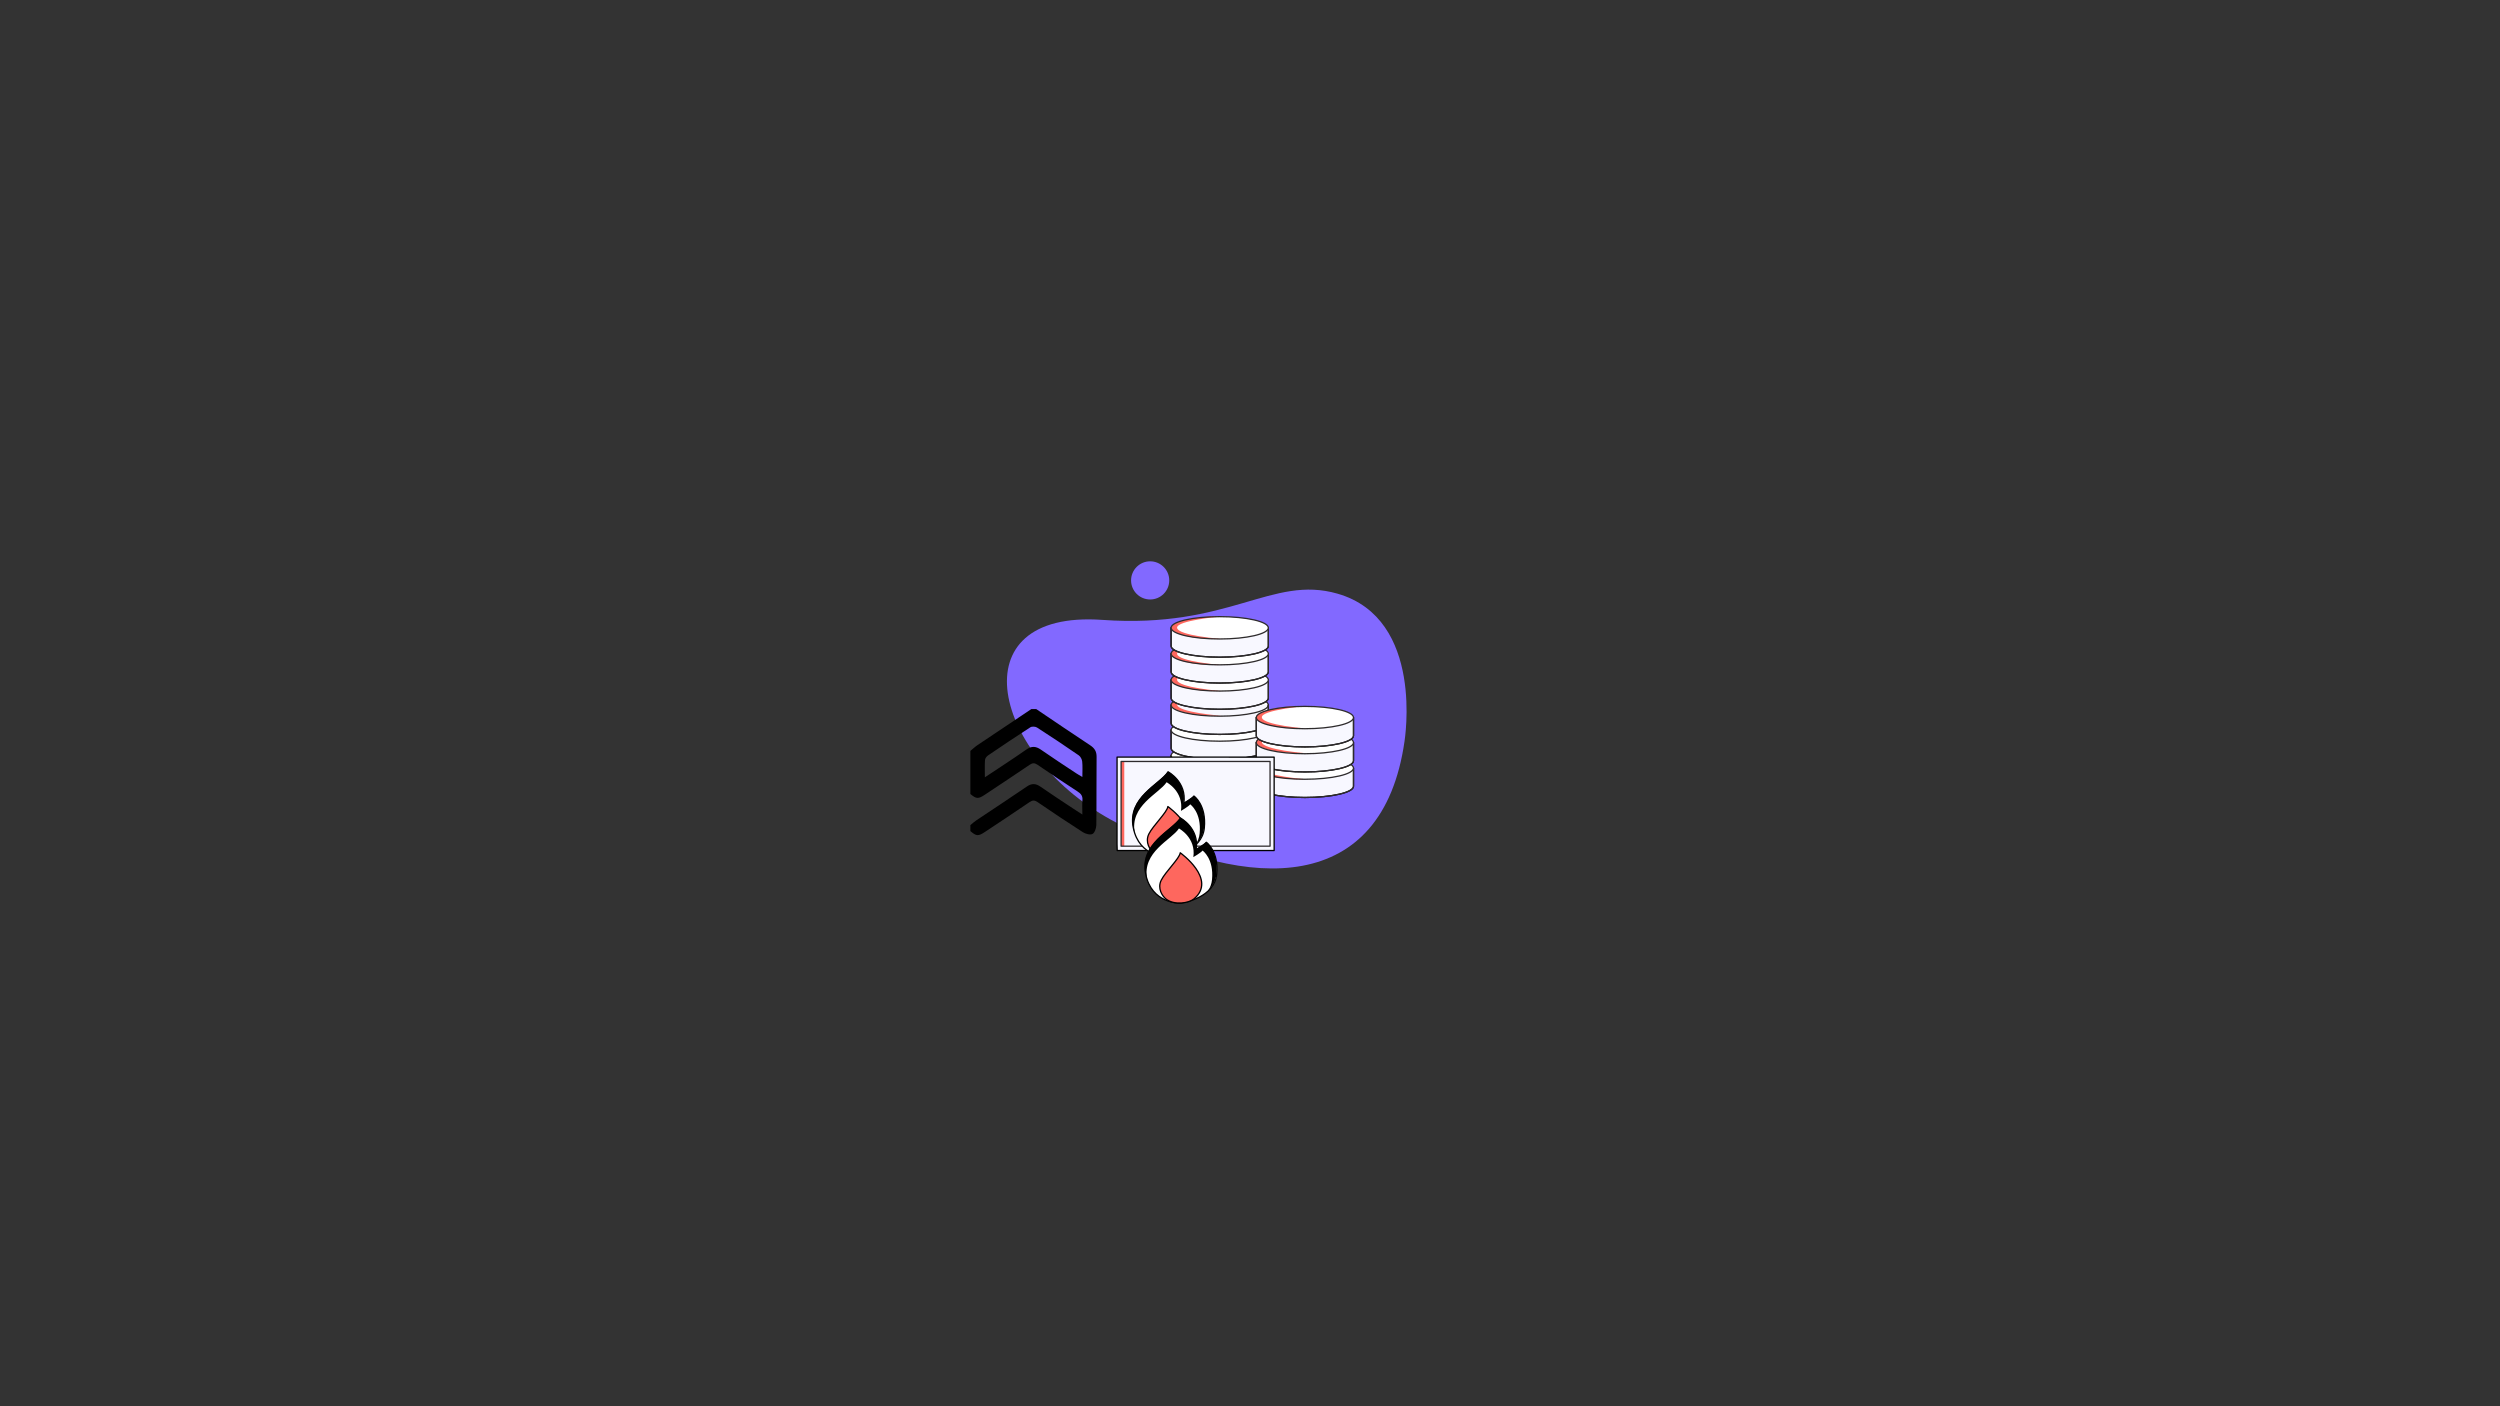 <svg xmlns="http://www.w3.org/2000/svg" xmlns:xlink="http://www.w3.org/1999/xlink" preserveAspectRatio="xMidYMid meet" width="1920" height="1080" viewBox="0 0 1920 1080" style="width:100%;height:100%"><rect x="0" y="0" width="1920" height="1080" fill="#333333" stroke="none"/><defs><animate repeatCount="indefinite" dur="15.04s" begin="0s" xlink:href="#_R_G_L_5_G_D_0_P_0" fill="freeze" attributeName="d" attributeType="XML" from="M563.4 73.04 C466.06,45.04 404.2,125.12 216.13,111.77 C0.25,96.45 52.45,315.33 236.77,411.21 C435.02,514.34 629.89,518.01 662.37,290.9 C662.19,290.84 692.73,110.23 563.4,73.04z " to="M563.4 73.04 C466.06,45.04 404.2,125.12 216.13,111.77 C0.25,96.45 52.45,315.33 236.77,411.21 C435.02,514.34 629.89,518.01 662.37,290.9 C662.19,290.84 692.73,110.23 563.4,73.04z " keyTimes="0;0.5;0.997;1" values="M563.4 73.04 C466.06,45.04 404.2,125.12 216.13,111.77 C0.25,96.45 52.45,315.33 236.77,411.21 C435.02,514.34 629.89,518.01 662.37,290.9 C662.19,290.84 692.73,110.23 563.4,73.04z ;M551.4 96.04 C460.2,28.71 386.45,187.77 283.52,176.12 C68.46,151.78 0.47,421.88 180.77,456.21 C390.86,496.23 590.86,466.42 632.03,305.02 C631.85,304.95 667.06,181.42 551.4,96.04z ;M563.4 73.04 C466.06,45.04 404.2,125.12 216.13,111.77 C0.25,96.45 52.45,315.33 236.77,411.21 C435.02,514.34 629.89,518.01 662.37,290.9 C662.19,290.84 692.73,110.23 563.4,73.04z ;M563.4 73.04 C466.06,45.04 404.2,125.12 216.13,111.77 C0.25,96.45 52.45,315.33 236.77,411.21 C435.02,514.34 629.89,518.01 662.37,290.9 C662.19,290.84 692.73,110.23 563.4,73.04z " keySplines="0.167 0.167 0.667 1;0.333 0 0.833 0.833;0 0 0 0" calcMode="spline"/><animateMotion repeatCount="indefinite" dur="15.04s" begin="0s" xlink:href="#_R_G_L_2_G" fill="freeze" keyTimes="0;0.063;0.125;0.188;0.248;0.31;0.376;0.438;0.501;0.563;0.626;0.688;0.751;0.814;0.876;0.939;0.997;1" path="M173 77.82 C173,76.15 173,67.82 173,67.82 C173,67.82 173,77.82 173,77.82 C173,77.82 173,67.82 173,67.82 C173,67.82 173,77.82 173,77.82 C173,77.82 173,67.82 173,67.82 C173,67.82 173,77.82 173,77.82 C173,77.82 173,67.82 173,67.82 C173,67.82 173,77.82 173,77.82 C173,77.82 173,67.82 173,67.82 C173,67.82 173,77.82 173,77.82 C173,77.82 173,67.82 173,67.82 C173,67.82 173,77.82 173,77.82 C173,77.82 173,67.82 173,67.82 C173,67.82 173,77.82 173,77.82 C173,77.82 173,67.82 173,67.82 C173,67.82 173,76.15 173,77.82 C173,77.82 173,77.82 173,77.82 " keyPoints="0;0.06;0.13;0.19;0.25;0.31;0.38;0.44;0.5;0.56;0.63;0.69;0.75;0.81;0.88;0.94;1;1" keySplines="0.167 0.167 0.667 1;0.333 0 0.833 0.833;0.167 0.167 0.667 1;0.333 0 0.833 0.837;0.167 0.17 0.684 1;0.333 0 0.833 0.83;0.167 0.163 0.667 1;0.333 0 0.833 0.833;0.167 0.167 0.667 1;0.333 0 0.833 0.833;0.167 0.167 0.667 1;0.333 0 0.833 0.833;0.167 0.167 0.667 1;0.333 0 0.833 0.833;0.167 0.167 0.667 1;0.167 0 0.833 0.833;0 0 0 0" calcMode="spline"/><animateTransform repeatCount="indefinite" dur="15.04s" begin="0s" xlink:href="#_R_G_L_2_G" fill="freeze" attributeName="transform" from="0.34 0.34" to="0.34 0.34" type="scale" additive="sum" keyTimes="0;1" values="0.34 0.34;0.34 0.34" keySplines="0 0 1 1" calcMode="spline"/><animateTransform repeatCount="indefinite" dur="15.04s" begin="0s" xlink:href="#_R_G_L_2_G" fill="freeze" attributeName="transform" from="-48.744 -49.159" to="-48.744 -49.159" type="translate" additive="sum" keyTimes="0;1" values="-48.744 -49.159;-48.744 -49.159" keySplines="0 0 1 1" calcMode="spline"/><animate repeatCount="indefinite" dur="15.04s" begin="0s" xlink:href="#_R_G_L_1_G_D_0_P_0" fill="freeze" attributeName="d" attributeType="XML" from="M33.81 67.77 C36.75,67.53 59.89,63.42 61.62,45.63 C63.35,27.83 53.67,21.11 53.67,21.11 C52.23,22.98 45.9,26.63 45.9,26.63 C48.32,10.21 33.81,2.5 33.81,2.5 C27.41,12.24 2.5,22.13 7.04,45.29 C11.57,68.43 33.18,67.79 33.18,67.79 C33.18,67.79 33.69,67.78 33.81,67.77z " to="M33.81 67.77 C36.75,67.53 59.89,63.42 61.62,45.63 C63.35,27.83 53.67,21.11 53.67,21.11 C52.23,22.98 45.9,26.63 45.9,26.63 C48.32,10.21 33.81,2.5 33.81,2.5 C27.41,12.24 2.5,22.13 7.04,45.29 C11.57,68.43 33.18,67.79 33.18,67.79 C33.18,67.79 33.69,67.78 33.81,67.77z " keyTimes="0;0.125;0.247;0.372;0.5;0.625;0.75;0.875;0.997;1" values="M33.81 67.77 C36.75,67.53 59.89,63.42 61.62,45.63 C63.35,27.83 53.67,21.11 53.67,21.11 C52.23,22.98 45.9,26.63 45.9,26.63 C48.32,10.21 33.81,2.5 33.81,2.5 C27.41,12.24 2.5,22.13 7.04,45.29 C11.57,68.43 33.18,67.79 33.18,67.79 C33.18,67.79 33.69,67.78 33.81,67.77z ;M33.81 67.77 C36.75,67.53 59.89,63.42 61.62,45.63 C63.35,27.83 45.86,14.92 45.86,14.92 C44.42,16.8 45.9,26.63 45.9,26.63 C48.32,10.21 13.56,1.88 13.56,1.88 C7.16,11.61 2.5,22.13 7.04,45.29 C11.57,68.43 33.18,67.79 33.18,67.79 C33.18,67.79 33.69,67.78 33.81,67.77z ;M33.81 67.77 C36.75,67.53 59.89,63.42 61.62,45.63 C63.35,27.83 53.67,21.11 53.67,21.11 C52.23,22.98 45.9,26.63 45.9,26.63 C48.32,10.21 33.81,2.5 33.81,2.5 C27.41,12.24 2.5,22.13 7.04,45.29 C11.57,68.43 33.18,67.79 33.18,67.79 C33.18,67.79 33.69,67.78 33.81,67.77z ;M33.81 67.77 C36.75,67.53 59.89,63.42 61.62,45.63 C63.35,27.83 45.86,14.92 45.86,14.92 C44.42,16.8 45.9,26.63 45.9,26.63 C48.32,10.21 13.56,1.88 13.56,1.88 C7.16,11.61 2.5,22.13 7.04,45.29 C11.57,68.43 33.18,67.79 33.18,67.79 C33.18,67.79 33.69,67.78 33.81,67.77z ;M33.81 67.77 C36.75,67.53 59.89,63.42 61.62,45.63 C63.35,27.83 53.67,21.11 53.67,21.11 C52.23,22.98 45.9,26.63 45.9,26.63 C48.32,10.21 33.81,2.5 33.81,2.5 C27.41,12.24 2.5,22.13 7.04,45.29 C11.57,68.43 33.18,67.79 33.18,67.79 C33.18,67.79 33.69,67.78 33.81,67.77z ;M33.81 67.77 C36.75,67.53 59.89,63.42 61.62,45.63 C63.35,27.83 45.86,14.92 45.86,14.92 C44.42,16.8 45.9,26.63 45.9,26.63 C48.32,10.21 13.56,1.88 13.56,1.88 C7.16,11.61 2.5,22.13 7.04,45.29 C11.57,68.43 33.18,67.79 33.18,67.79 C33.18,67.79 33.69,67.78 33.81,67.77z ;M33.81 67.77 C36.75,67.53 59.89,63.42 61.62,45.63 C63.35,27.83 53.67,21.11 53.67,21.11 C52.23,22.98 45.9,26.63 45.9,26.63 C48.32,10.21 33.81,2.5 33.81,2.5 C27.41,12.24 2.5,22.13 7.04,45.29 C11.57,68.43 33.18,67.79 33.18,67.79 C33.18,67.79 33.69,67.78 33.81,67.77z ;M33.81 67.77 C36.75,67.53 59.89,63.42 61.62,45.63 C63.35,27.83 45.86,14.92 45.86,14.92 C44.42,16.8 45.9,26.63 45.9,26.63 C48.32,10.21 13.56,1.88 13.56,1.88 C7.16,11.61 2.5,22.13 7.04,45.29 C11.57,68.43 33.18,67.79 33.18,67.79 C33.18,67.79 33.69,67.78 33.81,67.77z ;M33.81 67.77 C36.75,67.53 59.89,63.42 61.62,45.63 C63.35,27.83 53.67,21.11 53.67,21.11 C52.23,22.98 45.9,26.63 45.9,26.63 C48.32,10.21 33.81,2.5 33.81,2.5 C27.41,12.24 2.5,22.13 7.04,45.29 C11.57,68.43 33.18,67.79 33.18,67.79 C33.18,67.79 33.69,67.78 33.81,67.77z ;M33.81 67.77 C36.75,67.53 59.89,63.42 61.62,45.63 C63.35,27.83 53.67,21.11 53.67,21.11 C52.23,22.98 45.9,26.63 45.9,26.63 C48.32,10.21 33.81,2.5 33.81,2.5 C27.41,12.24 2.5,22.13 7.04,45.29 C11.57,68.43 33.18,67.79 33.18,67.79 C33.18,67.79 33.69,67.78 33.81,67.77z " keySplines="0.333 0 0.667 1;0.333 0 0.667 1;0.333 0 0.667 1;0.333 0 0.667 1;0.333 0 0.667 1;0.333 0 0.667 1;0.333 0 0.667 1;0.333 0 0.667 1;0 0 0 0" calcMode="spline"/><animate repeatCount="indefinite" dur="15.04s" begin="0s" xlink:href="#_R_G_L_1_G_D_1_P_0" fill="freeze" attributeName="d" attributeType="XML" from="M33.81 67.77 C36.75,67.53 59.89,63.42 61.62,45.63 C63.35,27.83 53.67,21.11 53.67,21.11 C52.23,22.98 45.9,26.63 45.9,26.63 C48.32,10.21 33.81,2.5 33.81,2.5 C27.41,12.24 2.5,22.13 7.04,45.29 C11.57,68.43 33.18,67.79 33.18,67.79 C33.18,67.79 33.69,67.78 33.81,67.77z " to="M33.81 67.77 C36.75,67.53 59.89,63.42 61.62,45.63 C63.35,27.83 53.67,21.11 53.67,21.11 C52.23,22.98 45.9,26.63 45.9,26.63 C48.32,10.21 33.81,2.5 33.81,2.5 C27.41,12.24 2.5,22.13 7.04,45.29 C11.57,68.43 33.18,67.79 33.18,67.79 C33.18,67.79 33.69,67.78 33.81,67.77z " keyTimes="0;0.125;0.247;0.372;0.5;0.625;0.75;0.875;0.997;1" values="M33.81 67.77 C36.75,67.53 59.89,63.42 61.62,45.63 C63.35,27.83 53.67,21.11 53.67,21.11 C52.23,22.98 45.9,26.63 45.9,26.63 C48.32,10.21 33.81,2.5 33.81,2.5 C27.41,12.24 2.5,22.13 7.04,45.29 C11.57,68.43 33.18,67.79 33.18,67.79 C33.18,67.79 33.69,67.78 33.81,67.77z ;M33.81 67.77 C36.75,67.53 59.89,63.42 61.62,45.63 C63.35,27.83 45.86,14.92 45.86,14.92 C44.42,16.8 45.9,26.63 45.9,26.63 C48.32,10.21 13.56,1.88 13.56,1.88 C7.16,11.61 2.5,22.13 7.04,45.29 C11.57,68.43 33.18,67.79 33.18,67.79 C33.18,67.79 33.69,67.78 33.81,67.77z ;M33.81 67.77 C36.75,67.53 59.89,63.42 61.62,45.63 C63.35,27.83 53.67,21.11 53.67,21.11 C52.23,22.98 45.9,26.63 45.9,26.63 C48.32,10.21 33.81,2.5 33.81,2.5 C27.41,12.24 2.5,22.13 7.04,45.29 C11.57,68.43 33.18,67.79 33.18,67.79 C33.18,67.79 33.69,67.78 33.81,67.77z ;M33.81 67.77 C36.75,67.53 59.89,63.42 61.62,45.63 C63.35,27.83 45.86,14.92 45.86,14.92 C44.42,16.8 45.9,26.63 45.9,26.63 C48.32,10.21 13.56,1.88 13.56,1.88 C7.16,11.61 2.5,22.13 7.04,45.29 C11.57,68.43 33.18,67.79 33.18,67.79 C33.18,67.79 33.69,67.78 33.81,67.77z ;M33.81 67.77 C36.75,67.53 59.89,63.42 61.62,45.63 C63.35,27.83 53.67,21.11 53.67,21.11 C52.23,22.98 45.9,26.63 45.9,26.63 C48.32,10.21 33.81,2.5 33.81,2.5 C27.41,12.24 2.5,22.13 7.04,45.29 C11.57,68.43 33.18,67.79 33.18,67.79 C33.18,67.79 33.69,67.78 33.81,67.77z ;M33.81 67.77 C36.75,67.53 59.89,63.42 61.62,45.63 C63.35,27.83 45.86,14.92 45.86,14.92 C44.42,16.8 45.9,26.63 45.9,26.63 C48.32,10.21 13.56,1.88 13.56,1.88 C7.16,11.61 2.5,22.13 7.04,45.29 C11.57,68.43 33.18,67.79 33.18,67.79 C33.18,67.79 33.69,67.78 33.81,67.77z ;M33.81 67.77 C36.75,67.53 59.89,63.42 61.62,45.63 C63.35,27.83 53.67,21.11 53.67,21.11 C52.23,22.98 45.9,26.63 45.9,26.63 C48.32,10.21 33.81,2.5 33.81,2.5 C27.41,12.24 2.5,22.13 7.04,45.29 C11.57,68.43 33.18,67.79 33.18,67.79 C33.18,67.79 33.69,67.78 33.81,67.77z ;M33.81 67.77 C36.75,67.53 59.89,63.42 61.62,45.63 C63.35,27.83 45.86,14.92 45.86,14.92 C44.42,16.8 45.9,26.63 45.9,26.63 C48.32,10.21 13.56,1.88 13.56,1.88 C7.16,11.61 2.5,22.13 7.04,45.29 C11.57,68.43 33.18,67.79 33.18,67.79 C33.18,67.79 33.69,67.78 33.81,67.77z ;M33.81 67.77 C36.75,67.53 59.89,63.42 61.62,45.63 C63.35,27.83 53.67,21.11 53.67,21.11 C52.23,22.98 45.9,26.63 45.9,26.63 C48.32,10.21 33.81,2.5 33.81,2.5 C27.41,12.24 2.5,22.13 7.04,45.29 C11.57,68.43 33.18,67.79 33.18,67.79 C33.18,67.79 33.69,67.78 33.81,67.77z ;M33.81 67.77 C36.75,67.53 59.89,63.42 61.62,45.63 C63.35,27.83 53.67,21.11 53.67,21.11 C52.23,22.98 45.9,26.63 45.9,26.63 C48.32,10.21 33.81,2.5 33.81,2.5 C27.41,12.24 2.5,22.13 7.04,45.29 C11.57,68.43 33.18,67.79 33.18,67.79 C33.18,67.79 33.69,67.78 33.81,67.77z " keySplines="0.333 0 0.667 1;0.333 0 0.667 1;0.333 0 0.667 1;0.333 0 0.667 1;0.333 0 0.667 1;0.333 0 0.667 1;0.333 0 0.667 1;0.333 0 0.667 1;0 0 0 0" calcMode="spline"/><animate repeatCount="indefinite" dur="15.04s" begin="0s" xlink:href="#_R_G_L_1_G_D_2_P_0" fill="freeze" attributeName="d" attributeType="XML" from="M53.53 20.81 C52.08,22.68 45.75,26.33 45.75,26.33 C48.17,9.92 33.66,2.21 33.66,2.21 C27.27,11.94 2.35,21.84 6.89,44.99 C7.28,46.99 7.81,48.79 8.44,50.45 C8.37,50.15 8.29,49.84 8.23,49.53 C4.09,28.4 26.82,19.37 32.65,10.49 C32.65,10.49 45.89,17.53 43.69,32.5 C43.69,32.5 49.47,29.18 50.78,27.46 C50.78,27.46 59.61,33.6 58.03,49.84 C57.71,53.17 56.54,56.01 54.88,58.43 C58.32,55.14 60.94,50.84 61.47,45.33 C63.21,27.54 53.53,20.81 53.53,20.81z " to="M53.53 20.81 C52.08,22.68 45.75,26.33 45.75,26.33 C48.17,9.92 33.66,2.21 33.66,2.21 C27.27,11.94 2.35,21.84 6.89,44.99 C7.28,46.99 7.81,48.79 8.44,50.45 C8.37,50.15 8.29,49.84 8.23,49.53 C4.09,28.4 26.82,19.37 32.65,10.49 C32.65,10.49 45.89,17.53 43.69,32.5 C43.69,32.5 49.47,29.18 50.78,27.46 C50.78,27.46 59.61,33.6 58.03,49.84 C57.71,53.17 56.54,56.01 54.88,58.43 C58.32,55.14 60.94,50.84 61.47,45.33 C63.21,27.54 53.53,20.81 53.53,20.81z " keyTimes="0;0.125;0.247;0.372;0.5;0.625;0.75;0.875;0.997;1" values="M53.53 20.81 C52.08,22.68 45.75,26.33 45.75,26.33 C48.17,9.92 33.66,2.21 33.66,2.21 C27.27,11.94 2.35,21.84 6.89,44.99 C7.28,46.99 7.81,48.79 8.44,50.45 C8.37,50.15 8.29,49.84 8.23,49.53 C4.09,28.4 26.82,19.37 32.65,10.49 C32.65,10.49 45.89,17.53 43.69,32.5 C43.69,32.5 49.47,29.18 50.78,27.46 C50.78,27.46 59.61,33.6 58.03,49.84 C57.71,53.17 56.54,56.01 54.88,58.43 C58.32,55.14 60.94,50.84 61.47,45.33 C63.21,27.54 53.53,20.81 53.53,20.81z ;M44.22 12.37 C42.77,14.25 45.75,26.33 45.75,26.33 C48.17,9.92 12.35,-0.17 12.35,-0.17 C5.95,9.57 2.35,21.84 6.89,44.99 C7.28,46.99 7.81,48.79 8.44,50.45 C8.37,50.15 8.29,49.84 8.23,49.53 C4.09,28.4 10.76,19.19 16.59,10.3 C16.59,10.3 48.21,17.59 46,32.56 C46,32.56 46.28,20.67 47.59,18.96 C47.59,18.96 59.61,33.6 58.03,49.84 C57.71,53.17 56.54,56.01 54.88,58.43 C58.32,55.14 60.94,50.84 61.47,45.33 C63.21,27.54 44.22,12.37 44.22,12.37z ;M53.53 20.81 C52.08,22.68 45.75,26.33 45.75,26.33 C48.17,9.92 33.66,2.21 33.66,2.21 C27.27,11.94 2.35,21.84 6.89,44.99 C7.28,46.99 7.81,48.79 8.44,50.45 C8.37,50.15 8.29,49.84 8.23,49.53 C4.09,28.4 26.82,19.37 32.65,10.49 C32.65,10.49 45.89,17.53 43.69,32.5 C43.69,32.5 49.47,29.18 50.78,27.46 C50.78,27.46 59.61,33.6 58.03,49.84 C57.71,53.17 56.54,56.01 54.88,58.43 C58.32,55.14 60.94,50.84 61.47,45.33 C63.21,27.54 53.53,20.81 53.53,20.81z ;M44.22 12.37 C42.77,14.25 45.75,26.33 45.75,26.33 C48.17,9.92 12.35,-0.17 12.35,-0.17 C5.95,9.57 2.35,21.84 6.89,44.99 C7.28,46.99 7.81,48.79 8.44,50.45 C8.37,50.15 8.29,49.84 8.23,49.53 C4.09,28.4 10.76,19.19 16.59,10.3 C16.59,10.3 48.21,17.59 46,32.56 C46,32.56 46.28,20.67 47.59,18.96 C47.59,18.96 59.61,33.6 58.03,49.84 C57.71,53.17 56.54,56.01 54.88,58.43 C58.32,55.14 60.94,50.84 61.47,45.33 C63.21,27.54 44.22,12.37 44.22,12.37z ;M53.53 20.81 C52.08,22.68 45.75,26.33 45.75,26.33 C48.17,9.92 33.66,2.21 33.66,2.21 C27.27,11.94 2.35,21.84 6.89,44.99 C7.28,46.99 7.81,48.79 8.44,50.45 C8.37,50.15 8.29,49.84 8.23,49.53 C4.09,28.4 26.82,19.37 32.65,10.49 C32.65,10.49 45.89,17.53 43.69,32.5 C43.69,32.5 49.47,29.18 50.78,27.46 C50.78,27.46 59.61,33.6 58.03,49.84 C57.71,53.17 56.54,56.01 54.88,58.43 C58.32,55.14 60.94,50.84 61.47,45.33 C63.21,27.54 53.53,20.81 53.53,20.81z ;M44.22 12.37 C42.77,14.25 45.75,26.33 45.75,26.33 C48.17,9.92 12.35,-0.17 12.35,-0.17 C5.95,9.57 2.35,21.84 6.89,44.99 C7.28,46.99 7.81,48.79 8.44,50.45 C8.37,50.15 8.29,49.84 8.23,49.53 C4.09,28.4 10.76,19.19 16.59,10.3 C16.59,10.3 48.21,17.59 46,32.56 C46,32.56 46.28,20.67 47.59,18.96 C47.59,18.96 59.61,33.6 58.03,49.84 C57.71,53.17 56.54,56.01 54.88,58.43 C58.32,55.14 60.94,50.84 61.47,45.33 C63.21,27.54 44.22,12.37 44.22,12.37z ;M53.53 20.81 C52.08,22.68 45.75,26.33 45.75,26.33 C48.17,9.92 33.66,2.21 33.66,2.21 C27.27,11.94 2.35,21.84 6.89,44.99 C7.28,46.99 7.81,48.79 8.44,50.45 C8.37,50.15 8.29,49.84 8.23,49.53 C4.09,28.4 26.82,19.37 32.65,10.49 C32.65,10.49 45.89,17.53 43.69,32.5 C43.69,32.5 49.47,29.18 50.78,27.46 C50.78,27.46 59.61,33.6 58.03,49.84 C57.71,53.17 56.54,56.01 54.88,58.43 C58.32,55.14 60.94,50.84 61.47,45.33 C63.21,27.54 53.53,20.81 53.53,20.81z ;M44.22 12.37 C42.77,14.25 45.75,26.33 45.75,26.33 C48.17,9.92 12.35,-0.17 12.35,-0.17 C5.95,9.57 2.35,21.84 6.89,44.99 C7.28,46.99 7.81,48.79 8.44,50.45 C8.37,50.15 8.29,49.84 8.23,49.53 C4.09,28.4 10.76,19.19 16.59,10.3 C16.59,10.3 48.21,17.59 46,32.56 C46,32.56 46.28,20.67 47.59,18.96 C47.59,18.96 59.61,33.6 58.03,49.84 C57.71,53.17 56.54,56.01 54.88,58.43 C58.32,55.14 60.94,50.84 61.47,45.33 C63.21,27.54 44.22,12.37 44.22,12.37z ;M53.53 20.81 C52.08,22.68 45.75,26.33 45.75,26.33 C48.17,9.92 33.66,2.21 33.66,2.21 C27.27,11.94 2.35,21.84 6.89,44.99 C7.28,46.99 7.81,48.79 8.44,50.45 C8.37,50.15 8.29,49.84 8.23,49.53 C4.09,28.4 26.82,19.37 32.65,10.49 C32.65,10.49 45.89,17.53 43.69,32.5 C43.69,32.5 49.47,29.18 50.78,27.46 C50.78,27.46 59.61,33.6 58.03,49.84 C57.71,53.17 56.54,56.01 54.88,58.43 C58.32,55.14 60.94,50.84 61.47,45.33 C63.21,27.54 53.53,20.81 53.53,20.81z ;M53.53 20.81 C52.08,22.68 45.75,26.33 45.75,26.33 C48.17,9.92 33.66,2.21 33.66,2.21 C27.27,11.94 2.35,21.84 6.89,44.99 C7.28,46.99 7.81,48.79 8.44,50.45 C8.37,50.15 8.29,49.84 8.23,49.53 C4.09,28.4 26.82,19.37 32.65,10.49 C32.65,10.49 45.89,17.53 43.69,32.5 C43.69,32.5 49.47,29.18 50.78,27.46 C50.78,27.46 59.61,33.6 58.03,49.84 C57.71,53.17 56.54,56.01 54.88,58.43 C58.32,55.14 60.94,50.84 61.47,45.33 C63.21,27.54 53.53,20.81 53.53,20.81z " keySplines="0.333 0 0.667 1;0.333 0 0.667 1;0.333 0 0.667 1;0.333 0 0.667 1;0.333 0 0.667 1;0.333 0 0.667 1;0.333 0 0.667 1;0.333 0 0.667 1;0 0 0 0" calcMode="spline"/><animate repeatCount="indefinite" dur="15.04s" begin="0s" xlink:href="#_R_G_L_1_G_D_3_P_0" fill="freeze" attributeName="d" attributeType="XML" from="M44.09 64.64 C62.28,49.62 33.63,29.17 33.63,29.17 C33.22,33.39 22.23,43.79 19.05,50.18 C15.87,56.57 19.89,62.61 22.94,64.87 C29.41,69.64 40.21,67.84 44.09,64.64z " to="M44.09 64.64 C62.28,49.62 33.63,29.17 33.63,29.17 C33.22,33.39 22.23,43.79 19.05,50.18 C15.87,56.57 19.89,62.61 22.94,64.87 C29.41,69.64 40.21,67.84 44.09,64.64z " keyTimes="0;0.125;0.247;0.372;0.5;0.625;0.75;0.875;0.997;1" values="M44.09 64.64 C62.28,49.62 33.63,29.17 33.63,29.17 C33.22,33.39 22.23,43.79 19.05,50.18 C15.87,56.57 19.89,62.61 22.94,64.87 C29.41,69.64 40.21,67.84 44.09,64.64z ;M45.21 64.58 C64.44,47.62 34.63,24.99 24.82,27.23 C27.63,37.3 20.13,42.93 17.92,50.55 C15.94,57.41 19.89,62.61 22.94,64.87 C29.41,69.64 41.45,67.9 45.21,64.58z ;M44.09 64.64 C62.28,49.62 33.63,29.17 33.63,29.17 C33.22,33.39 22.23,43.79 19.05,50.18 C15.87,56.57 19.89,62.61 22.94,64.87 C29.41,69.64 40.21,67.84 44.09,64.64z ;M45.21 64.58 C64.44,47.62 34.63,24.99 24.82,27.23 C27.63,37.3 20.13,42.93 17.92,50.55 C15.94,57.41 19.89,62.61 22.94,64.87 C29.41,69.64 41.45,67.9 45.21,64.58z ;M44.09 64.64 C62.28,49.62 33.63,29.17 33.63,29.17 C33.22,33.39 22.23,43.79 19.05,50.18 C15.87,56.57 19.89,62.61 22.94,64.87 C29.41,69.64 40.21,67.84 44.09,64.64z ;M45.21 64.58 C64.44,47.62 34.63,24.99 24.82,27.23 C27.63,37.3 20.13,42.93 17.92,50.55 C15.94,57.41 19.89,62.61 22.94,64.87 C29.41,69.64 41.45,67.9 45.21,64.58z ;M44.09 64.64 C62.28,49.62 33.63,29.17 33.63,29.17 C33.22,33.39 22.23,43.79 19.05,50.18 C15.87,56.57 19.89,62.61 22.94,64.87 C29.41,69.64 40.21,67.84 44.09,64.64z ;M45.21 64.58 C64.44,47.62 34.63,24.99 24.82,27.23 C27.63,37.3 20.13,42.93 17.92,50.55 C15.94,57.41 19.89,62.61 22.94,64.87 C29.41,69.64 41.45,67.9 45.21,64.58z ;M44.09 64.64 C62.28,49.62 33.63,29.17 33.63,29.17 C33.22,33.39 22.23,43.79 19.05,50.18 C15.87,56.57 19.89,62.61 22.94,64.87 C29.41,69.64 40.21,67.84 44.09,64.64z ;M44.09 64.64 C62.28,49.62 33.63,29.17 33.63,29.17 C33.22,33.39 22.23,43.79 19.05,50.18 C15.87,56.57 19.89,62.61 22.94,64.87 C29.41,69.64 40.21,67.84 44.09,64.64z " keySplines="0.333 0 0.667 1;0.333 0 0.667 1;0.333 0 0.667 1;0.333 0 0.667 1;0.333 0 0.667 1;0.333 0 0.667 1;0.333 0 0.667 1;0.333 0 0.667 1;0 0 0 0" calcMode="spline"/><animate repeatCount="indefinite" dur="15.04s" begin="0s" xlink:href="#_R_G_L_1_G_D_4_P_0" fill="freeze" attributeName="d" attributeType="XML" from="M44.09 64.64 C62.28,49.62 33.63,29.17 33.63,29.17 C33.22,33.39 22.23,43.79 19.05,50.18 C15.87,56.57 19.89,62.61 22.94,64.87 C29.41,69.64 40.21,67.84 44.09,64.64z " to="M44.09 64.64 C62.28,49.62 33.63,29.17 33.63,29.17 C33.22,33.39 22.23,43.79 19.05,50.18 C15.87,56.57 19.89,62.61 22.94,64.87 C29.41,69.64 40.21,67.84 44.09,64.64z " keyTimes="0;0.125;0.247;0.372;0.5;0.625;0.75;0.875;0.997;1" values="M44.09 64.64 C62.28,49.62 33.63,29.17 33.63,29.17 C33.22,33.39 22.23,43.79 19.05,50.18 C15.87,56.57 19.89,62.61 22.94,64.87 C29.41,69.64 40.21,67.84 44.09,64.64z ;M45.21 64.58 C64.44,47.62 34.63,24.99 24.82,27.23 C27.63,37.3 20.13,42.93 17.92,50.55 C15.94,57.41 19.89,62.61 22.94,64.87 C29.41,69.64 41.45,67.9 45.21,64.58z ;M44.09 64.64 C62.28,49.62 33.63,29.17 33.63,29.17 C33.22,33.39 22.23,43.79 19.05,50.18 C15.87,56.57 19.89,62.61 22.94,64.87 C29.41,69.64 40.21,67.84 44.09,64.64z ;M45.21 64.58 C64.44,47.62 34.63,24.99 24.82,27.23 C27.63,37.3 20.13,42.93 17.92,50.55 C15.94,57.41 19.89,62.61 22.94,64.87 C29.41,69.64 41.45,67.9 45.21,64.58z ;M44.09 64.64 C62.28,49.62 33.63,29.17 33.63,29.17 C33.22,33.39 22.23,43.79 19.05,50.18 C15.87,56.57 19.89,62.61 22.94,64.87 C29.41,69.64 40.21,67.84 44.09,64.64z ;M45.21 64.58 C64.44,47.62 34.63,24.99 24.82,27.23 C27.63,37.3 20.13,42.93 17.92,50.55 C15.94,57.41 19.89,62.61 22.94,64.87 C29.41,69.64 41.45,67.9 45.21,64.58z ;M44.09 64.64 C62.28,49.62 33.63,29.17 33.63,29.17 C33.22,33.39 22.23,43.79 19.05,50.18 C15.87,56.57 19.89,62.61 22.94,64.87 C29.41,69.64 40.21,67.84 44.09,64.64z ;M45.21 64.58 C64.44,47.62 34.63,24.99 24.82,27.23 C27.63,37.3 20.13,42.93 17.92,50.55 C15.94,57.41 19.89,62.61 22.94,64.87 C29.41,69.64 41.45,67.9 45.21,64.58z ;M44.09 64.64 C62.28,49.62 33.63,29.17 33.63,29.17 C33.22,33.39 22.23,43.79 19.05,50.18 C15.87,56.57 19.89,62.61 22.94,64.87 C29.41,69.64 40.21,67.84 44.09,64.64z ;M44.09 64.64 C62.28,49.62 33.63,29.17 33.63,29.17 C33.22,33.39 22.23,43.79 19.05,50.18 C15.87,56.57 19.89,62.61 22.94,64.87 C29.41,69.64 40.21,67.84 44.09,64.64z " keySplines="0.333 0 0.667 1;0.333 0 0.667 1;0.333 0 0.667 1;0.333 0 0.667 1;0.333 0 0.667 1;0.333 0 0.667 1;0.333 0 0.667 1;0.333 0 0.667 1;0 0 0 0" calcMode="spline"/><animateTransform repeatCount="indefinite" dur="15.04s" begin="0s" xlink:href="#_R_G_L_1_G" fill="freeze" attributeName="transform" from="0" to="0" type="rotate" additive="sum" keyTimes="0;0.125;0.247;0.372;0.5;0.625;0.753;0.878;0.997;1" values="0;-5;0;-5;0;-5;0;-5;0;0" keySplines="0.333 0 0.667 1;0.333 0 0.667 1;0.333 0 0.667 1;0.167 0 0.667 1;0.333 0 0.667 1;0.333 0 0.667 1;0.333 0 0.667 1;0.333 0 0.667 1;0 0 0 0" calcMode="spline"/><animateTransform repeatCount="indefinite" dur="15.04s" begin="0s" xlink:href="#_R_G_L_1_G" fill="freeze" attributeName="transform" from="-34.425 -67.322" to="-34.425 -67.322" type="translate" additive="sum" keyTimes="0;1" values="-34.425 -67.322;-34.425 -67.322" keySplines="0 0 1 1" calcMode="spline"/><animate repeatCount="indefinite" dur="15.04s" begin="0s" xlink:href="#_R_G_L_0_G_D_0_P_0" fill="freeze" attributeName="d" attributeType="XML" from="M33.81 67.77 C36.75,67.53 59.89,63.42 61.62,45.63 C63.35,27.83 53.67,21.11 53.67,21.11 C52.23,22.98 45.9,26.63 45.9,26.63 C48.32,10.21 33.81,2.5 33.81,2.5 C27.41,12.24 2.5,22.13 7.04,45.29 C11.57,68.43 33.18,67.79 33.18,67.79 C33.18,67.79 33.69,67.78 33.81,67.77z " to="M33.81 67.77 C36.75,67.53 59.89,63.42 61.62,45.63 C63.35,27.83 53.67,21.11 53.67,21.11 C52.23,22.98 45.9,26.63 45.9,26.63 C48.32,10.21 33.81,2.5 33.81,2.5 C27.41,12.24 2.5,22.13 7.04,45.29 C11.57,68.43 33.18,67.79 33.18,67.79 C33.18,67.79 33.69,67.78 33.81,67.77z " keyTimes="0;0.125;0.247;0.372;0.5;0.625;0.75;0.875;0.997;1" values="M33.81 67.77 C36.75,67.53 59.89,63.42 61.62,45.63 C63.35,27.83 53.67,21.11 53.67,21.11 C52.23,22.98 45.9,26.63 45.9,26.63 C48.32,10.21 33.81,2.5 33.81,2.5 C27.41,12.24 2.5,22.13 7.04,45.29 C11.57,68.43 33.18,67.79 33.18,67.79 C33.18,67.79 33.69,67.78 33.81,67.77z ;M33.81 67.77 C36.75,67.53 59.89,63.42 61.62,45.63 C63.35,27.83 45.86,14.92 45.86,14.92 C44.42,16.8 45.9,26.63 45.9,26.63 C48.32,10.21 13.56,1.88 13.56,1.88 C7.16,11.61 2.5,22.13 7.04,45.29 C11.57,68.43 33.18,67.79 33.18,67.79 C33.18,67.79 33.69,67.78 33.81,67.77z ;M33.81 67.77 C36.75,67.53 59.89,63.42 61.62,45.63 C63.35,27.83 53.67,21.11 53.67,21.11 C52.23,22.98 45.9,26.63 45.9,26.63 C48.32,10.21 33.81,2.5 33.81,2.5 C27.41,12.24 2.5,22.13 7.04,45.29 C11.57,68.43 33.18,67.79 33.18,67.79 C33.18,67.79 33.69,67.78 33.81,67.77z ;M33.81 67.77 C36.75,67.53 59.89,63.42 61.62,45.63 C63.35,27.83 45.86,14.92 45.86,14.92 C44.42,16.8 45.9,26.63 45.9,26.63 C48.32,10.21 13.56,1.88 13.56,1.88 C7.16,11.61 2.5,22.13 7.04,45.29 C11.57,68.43 33.18,67.79 33.18,67.79 C33.18,67.79 33.69,67.78 33.81,67.77z ;M33.81 67.77 C36.75,67.53 59.89,63.42 61.62,45.63 C63.35,27.83 53.67,21.11 53.67,21.11 C52.23,22.98 45.9,26.63 45.9,26.63 C48.32,10.21 33.81,2.5 33.81,2.5 C27.41,12.24 2.5,22.13 7.04,45.29 C11.57,68.43 33.18,67.79 33.18,67.79 C33.18,67.79 33.69,67.78 33.81,67.77z ;M33.81 67.77 C36.75,67.53 59.89,63.42 61.62,45.63 C63.35,27.83 45.86,14.92 45.86,14.92 C44.42,16.8 45.9,26.63 45.9,26.63 C48.32,10.21 13.56,1.88 13.56,1.88 C7.16,11.61 2.5,22.13 7.04,45.29 C11.57,68.43 33.18,67.79 33.18,67.79 C33.18,67.79 33.69,67.78 33.81,67.77z ;M33.81 67.77 C36.75,67.53 59.89,63.42 61.62,45.63 C63.35,27.83 53.67,21.11 53.67,21.11 C52.23,22.98 45.9,26.63 45.9,26.63 C48.32,10.21 33.81,2.5 33.81,2.5 C27.41,12.24 2.5,22.13 7.04,45.29 C11.57,68.43 33.18,67.79 33.18,67.79 C33.18,67.79 33.69,67.78 33.81,67.77z ;M33.81 67.77 C36.75,67.53 59.89,63.42 61.62,45.63 C63.35,27.83 45.86,14.92 45.86,14.92 C44.42,16.8 45.9,26.63 45.9,26.63 C48.32,10.21 13.56,1.88 13.56,1.88 C7.16,11.61 2.5,22.13 7.04,45.29 C11.57,68.43 33.18,67.79 33.18,67.79 C33.18,67.79 33.69,67.78 33.81,67.77z ;M33.81 67.77 C36.75,67.53 59.89,63.42 61.62,45.63 C63.35,27.83 53.67,21.11 53.67,21.11 C52.23,22.98 45.9,26.63 45.9,26.63 C48.32,10.21 33.81,2.5 33.81,2.5 C27.41,12.24 2.5,22.13 7.04,45.29 C11.57,68.43 33.18,67.79 33.18,67.79 C33.18,67.79 33.69,67.78 33.81,67.77z ;M33.81 67.77 C36.75,67.53 59.89,63.42 61.62,45.63 C63.35,27.83 53.67,21.11 53.67,21.11 C52.23,22.98 45.9,26.63 45.9,26.63 C48.32,10.21 33.81,2.5 33.81,2.5 C27.41,12.24 2.5,22.13 7.04,45.29 C11.57,68.43 33.18,67.79 33.18,67.79 C33.18,67.79 33.69,67.78 33.81,67.77z " keySplines="0.333 0 0.667 1;0.333 0 0.667 1;0.333 0 0.667 1;0.333 0 0.667 1;0.333 0 0.667 1;0.333 0 0.667 1;0.333 0 0.667 1;0.333 0 0.667 1;0 0 0 0" calcMode="spline"/><animate repeatCount="indefinite" dur="15.04s" begin="0s" xlink:href="#_R_G_L_0_G_D_1_P_0" fill="freeze" attributeName="d" attributeType="XML" from="M33.81 67.77 C36.75,67.53 59.89,63.42 61.62,45.63 C63.35,27.83 53.67,21.11 53.67,21.11 C52.23,22.98 45.9,26.63 45.9,26.63 C48.32,10.21 33.81,2.5 33.81,2.5 C27.41,12.24 2.5,22.13 7.04,45.29 C11.57,68.43 33.18,67.79 33.18,67.79 C33.18,67.79 33.69,67.78 33.81,67.77z " to="M33.81 67.77 C36.75,67.53 59.89,63.42 61.62,45.63 C63.35,27.83 53.67,21.11 53.67,21.11 C52.23,22.98 45.9,26.63 45.9,26.63 C48.32,10.21 33.81,2.5 33.81,2.5 C27.41,12.24 2.5,22.13 7.04,45.29 C11.57,68.43 33.18,67.79 33.18,67.79 C33.18,67.79 33.69,67.78 33.81,67.77z " keyTimes="0;0.125;0.247;0.372;0.5;0.625;0.75;0.875;0.997;1" values="M33.81 67.77 C36.75,67.53 59.89,63.42 61.62,45.63 C63.35,27.83 53.67,21.11 53.67,21.11 C52.23,22.98 45.9,26.63 45.9,26.63 C48.32,10.21 33.81,2.5 33.81,2.5 C27.41,12.24 2.5,22.13 7.04,45.29 C11.57,68.43 33.18,67.79 33.18,67.79 C33.18,67.79 33.69,67.78 33.81,67.77z ;M33.81 67.77 C36.75,67.53 59.89,63.42 61.62,45.63 C63.35,27.83 45.86,14.92 45.86,14.92 C44.42,16.8 45.9,26.63 45.9,26.63 C48.32,10.21 13.56,1.88 13.56,1.88 C7.16,11.61 2.5,22.13 7.04,45.29 C11.57,68.43 33.18,67.79 33.18,67.79 C33.18,67.79 33.69,67.78 33.81,67.77z ;M33.81 67.77 C36.75,67.53 59.89,63.42 61.62,45.63 C63.35,27.83 53.67,21.11 53.67,21.11 C52.23,22.98 45.9,26.63 45.9,26.63 C48.32,10.21 33.81,2.5 33.81,2.5 C27.41,12.24 2.5,22.13 7.04,45.29 C11.57,68.43 33.18,67.79 33.18,67.79 C33.18,67.79 33.69,67.78 33.81,67.77z ;M33.81 67.77 C36.75,67.53 59.89,63.42 61.62,45.63 C63.35,27.83 45.86,14.92 45.86,14.92 C44.42,16.8 45.9,26.63 45.9,26.63 C48.32,10.21 13.56,1.88 13.56,1.88 C7.16,11.61 2.5,22.13 7.04,45.29 C11.57,68.43 33.18,67.79 33.18,67.79 C33.18,67.79 33.69,67.78 33.81,67.77z ;M33.81 67.77 C36.75,67.53 59.89,63.42 61.62,45.63 C63.35,27.83 53.67,21.11 53.67,21.11 C52.23,22.98 45.9,26.63 45.9,26.63 C48.32,10.21 33.81,2.5 33.81,2.5 C27.41,12.24 2.5,22.13 7.04,45.29 C11.57,68.43 33.18,67.79 33.18,67.79 C33.18,67.79 33.69,67.78 33.81,67.77z ;M33.81 67.77 C36.75,67.53 59.89,63.42 61.62,45.63 C63.35,27.83 45.86,14.92 45.86,14.92 C44.42,16.8 45.9,26.63 45.9,26.63 C48.32,10.21 13.56,1.88 13.56,1.88 C7.16,11.61 2.5,22.13 7.04,45.29 C11.57,68.43 33.18,67.79 33.18,67.79 C33.18,67.79 33.69,67.78 33.81,67.77z ;M33.81 67.77 C36.75,67.53 59.89,63.42 61.62,45.63 C63.35,27.83 53.67,21.11 53.67,21.11 C52.23,22.98 45.9,26.63 45.9,26.63 C48.32,10.21 33.81,2.5 33.81,2.5 C27.41,12.24 2.5,22.13 7.04,45.29 C11.57,68.43 33.18,67.79 33.18,67.79 C33.18,67.79 33.69,67.78 33.81,67.77z ;M33.81 67.77 C36.75,67.53 59.89,63.42 61.62,45.63 C63.35,27.83 45.86,14.92 45.86,14.92 C44.42,16.8 45.9,26.63 45.9,26.63 C48.32,10.21 13.56,1.88 13.56,1.88 C7.16,11.61 2.5,22.13 7.04,45.29 C11.57,68.43 33.18,67.79 33.18,67.79 C33.18,67.79 33.69,67.78 33.81,67.77z ;M33.81 67.77 C36.75,67.53 59.89,63.42 61.62,45.63 C63.35,27.83 53.67,21.11 53.67,21.11 C52.23,22.98 45.9,26.63 45.9,26.63 C48.32,10.21 33.81,2.5 33.81,2.5 C27.41,12.24 2.5,22.13 7.04,45.29 C11.57,68.43 33.18,67.79 33.18,67.79 C33.18,67.79 33.69,67.78 33.81,67.77z ;M33.81 67.77 C36.75,67.53 59.89,63.42 61.62,45.63 C63.35,27.83 53.67,21.11 53.67,21.11 C52.23,22.98 45.9,26.63 45.9,26.63 C48.32,10.21 33.81,2.5 33.81,2.5 C27.41,12.24 2.5,22.13 7.04,45.29 C11.57,68.43 33.18,67.79 33.18,67.79 C33.18,67.79 33.69,67.78 33.81,67.77z " keySplines="0.333 0 0.667 1;0.333 0 0.667 1;0.333 0 0.667 1;0.333 0 0.667 1;0.333 0 0.667 1;0.333 0 0.667 1;0.333 0 0.667 1;0.333 0 0.667 1;0 0 0 0" calcMode="spline"/><animate repeatCount="indefinite" dur="15.04s" begin="0s" xlink:href="#_R_G_L_0_G_D_2_P_0" fill="freeze" attributeName="d" attributeType="XML" from="M53.53 20.81 C52.08,22.68 45.75,26.33 45.75,26.33 C48.17,9.92 33.66,2.21 33.66,2.21 C27.27,11.94 2.35,21.84 6.89,44.99 C7.28,46.99 7.81,48.79 8.44,50.45 C8.37,50.15 8.29,49.84 8.23,49.53 C4.09,28.4 26.82,19.37 32.65,10.49 C32.65,10.49 45.89,17.53 43.69,32.5 C43.69,32.5 49.47,29.18 50.78,27.46 C50.78,27.46 59.61,33.6 58.03,49.84 C57.71,53.17 56.54,56.01 54.88,58.43 C58.32,55.14 60.94,50.84 61.47,45.33 C63.21,27.54 53.53,20.81 53.53,20.81z " to="M53.53 20.81 C52.08,22.68 45.75,26.33 45.75,26.33 C48.17,9.92 33.66,2.21 33.66,2.21 C27.27,11.94 2.35,21.84 6.89,44.99 C7.28,46.99 7.81,48.79 8.44,50.45 C8.37,50.15 8.29,49.84 8.23,49.53 C4.09,28.4 26.82,19.37 32.65,10.49 C32.65,10.49 45.89,17.53 43.69,32.5 C43.69,32.5 49.47,29.18 50.78,27.46 C50.78,27.46 59.61,33.6 58.03,49.84 C57.71,53.17 56.54,56.01 54.88,58.43 C58.32,55.14 60.94,50.84 61.47,45.33 C63.21,27.54 53.53,20.81 53.53,20.81z " keyTimes="0;0.125;0.247;0.372;0.5;0.625;0.75;0.875;0.997;1" values="M53.53 20.81 C52.08,22.68 45.75,26.33 45.75,26.33 C48.17,9.92 33.66,2.21 33.66,2.21 C27.27,11.94 2.35,21.84 6.89,44.99 C7.28,46.99 7.81,48.79 8.44,50.45 C8.37,50.15 8.29,49.84 8.23,49.53 C4.09,28.4 26.82,19.37 32.65,10.49 C32.65,10.49 45.89,17.53 43.69,32.5 C43.69,32.5 49.47,29.18 50.78,27.46 C50.78,27.46 59.61,33.6 58.03,49.84 C57.71,53.17 56.54,56.01 54.88,58.43 C58.32,55.14 60.94,50.84 61.47,45.33 C63.21,27.54 53.53,20.81 53.53,20.81z ;M44.22 12.37 C42.77,14.25 45.75,26.33 45.75,26.33 C48.17,9.92 12.35,-0.17 12.35,-0.17 C5.95,9.57 2.35,21.84 6.89,44.99 C7.28,46.99 7.81,48.79 8.44,50.45 C8.37,50.15 8.29,49.84 8.23,49.53 C4.09,28.4 10.76,19.19 16.59,10.3 C16.59,10.3 48.21,17.59 46,32.56 C46,32.56 46.28,20.67 47.59,18.96 C47.59,18.96 59.61,33.6 58.03,49.84 C57.71,53.17 56.54,56.01 54.88,58.43 C58.32,55.14 60.94,50.84 61.47,45.33 C63.21,27.54 44.22,12.37 44.22,12.37z ;M53.53 20.81 C52.08,22.68 45.75,26.33 45.75,26.33 C48.17,9.92 33.66,2.21 33.66,2.21 C27.27,11.94 2.35,21.84 6.89,44.99 C7.28,46.99 7.81,48.79 8.44,50.45 C8.37,50.15 8.29,49.84 8.23,49.53 C4.09,28.4 26.82,19.37 32.65,10.49 C32.65,10.49 45.89,17.53 43.69,32.5 C43.69,32.5 49.47,29.18 50.78,27.46 C50.78,27.46 59.61,33.6 58.03,49.84 C57.71,53.17 56.54,56.01 54.88,58.43 C58.32,55.14 60.94,50.84 61.47,45.33 C63.21,27.54 53.53,20.81 53.53,20.81z ;M44.22 12.37 C42.77,14.25 45.75,26.33 45.75,26.33 C48.17,9.92 12.35,-0.17 12.35,-0.17 C5.95,9.57 2.35,21.84 6.89,44.99 C7.28,46.99 7.81,48.79 8.44,50.45 C8.37,50.15 8.29,49.84 8.23,49.53 C4.09,28.4 10.76,19.19 16.59,10.3 C16.59,10.3 48.21,17.59 46,32.56 C46,32.56 46.28,20.67 47.59,18.96 C47.59,18.96 59.61,33.6 58.03,49.84 C57.71,53.17 56.54,56.01 54.88,58.43 C58.32,55.14 60.94,50.84 61.47,45.33 C63.21,27.54 44.22,12.37 44.22,12.37z ;M53.53 20.81 C52.08,22.68 45.75,26.33 45.75,26.33 C48.17,9.92 33.66,2.21 33.66,2.21 C27.27,11.94 2.35,21.84 6.89,44.99 C7.28,46.99 7.81,48.79 8.44,50.45 C8.37,50.15 8.29,49.84 8.23,49.53 C4.09,28.4 26.82,19.37 32.65,10.49 C32.65,10.49 45.89,17.53 43.69,32.5 C43.69,32.5 49.47,29.18 50.78,27.46 C50.78,27.46 59.61,33.6 58.03,49.84 C57.71,53.17 56.54,56.01 54.88,58.43 C58.32,55.14 60.94,50.84 61.47,45.33 C63.21,27.54 53.53,20.81 53.53,20.81z ;M44.22 12.37 C42.77,14.25 45.75,26.33 45.75,26.33 C48.17,9.92 12.35,-0.17 12.35,-0.17 C5.95,9.57 2.35,21.84 6.89,44.99 C7.28,46.99 7.81,48.79 8.44,50.45 C8.37,50.15 8.29,49.84 8.23,49.53 C4.09,28.4 10.76,19.19 16.59,10.3 C16.59,10.3 48.21,17.59 46,32.56 C46,32.56 46.28,20.67 47.59,18.96 C47.59,18.96 59.61,33.6 58.03,49.84 C57.71,53.17 56.54,56.01 54.88,58.43 C58.32,55.14 60.94,50.84 61.47,45.33 C63.21,27.54 44.22,12.37 44.22,12.37z ;M53.53 20.81 C52.08,22.68 45.75,26.33 45.75,26.33 C48.17,9.92 33.66,2.21 33.66,2.21 C27.27,11.94 2.35,21.84 6.89,44.99 C7.28,46.99 7.81,48.79 8.44,50.45 C8.37,50.15 8.29,49.84 8.23,49.53 C4.09,28.4 26.82,19.37 32.65,10.49 C32.65,10.49 45.89,17.53 43.69,32.5 C43.69,32.5 49.47,29.18 50.78,27.46 C50.78,27.46 59.61,33.6 58.03,49.84 C57.71,53.17 56.54,56.01 54.88,58.43 C58.32,55.14 60.94,50.84 61.47,45.33 C63.21,27.54 53.53,20.81 53.53,20.81z ;M44.22 12.37 C42.77,14.25 45.75,26.33 45.75,26.33 C48.17,9.92 12.35,-0.17 12.35,-0.17 C5.95,9.57 2.35,21.84 6.89,44.99 C7.28,46.99 7.81,48.79 8.44,50.45 C8.37,50.15 8.29,49.84 8.23,49.53 C4.09,28.4 10.76,19.19 16.59,10.3 C16.59,10.3 48.21,17.59 46,32.56 C46,32.56 46.28,20.67 47.59,18.96 C47.59,18.96 59.61,33.6 58.03,49.84 C57.71,53.17 56.54,56.01 54.88,58.43 C58.32,55.14 60.94,50.84 61.47,45.33 C63.21,27.54 44.22,12.37 44.22,12.37z ;M53.53 20.81 C52.08,22.68 45.75,26.33 45.75,26.33 C48.17,9.92 33.66,2.21 33.66,2.21 C27.27,11.94 2.35,21.84 6.89,44.99 C7.28,46.99 7.81,48.79 8.44,50.45 C8.37,50.15 8.29,49.84 8.23,49.53 C4.09,28.4 26.82,19.37 32.65,10.49 C32.65,10.49 45.89,17.53 43.69,32.5 C43.69,32.5 49.47,29.18 50.78,27.46 C50.78,27.46 59.61,33.6 58.03,49.84 C57.71,53.17 56.54,56.01 54.88,58.43 C58.32,55.14 60.94,50.84 61.47,45.33 C63.21,27.54 53.53,20.81 53.53,20.81z ;M53.53 20.81 C52.08,22.68 45.75,26.33 45.75,26.33 C48.17,9.92 33.66,2.21 33.66,2.21 C27.27,11.94 2.35,21.84 6.89,44.99 C7.28,46.99 7.81,48.79 8.44,50.45 C8.37,50.15 8.29,49.84 8.23,49.53 C4.09,28.4 26.82,19.37 32.65,10.49 C32.65,10.49 45.89,17.53 43.69,32.5 C43.69,32.5 49.47,29.18 50.78,27.46 C50.78,27.46 59.61,33.6 58.03,49.84 C57.71,53.17 56.54,56.01 54.88,58.43 C58.32,55.14 60.94,50.84 61.47,45.33 C63.21,27.54 53.53,20.81 53.53,20.81z " keySplines="0.333 0 0.667 1;0.333 0 0.667 1;0.333 0 0.667 1;0.333 0 0.667 1;0.333 0 0.667 1;0.333 0 0.667 1;0.333 0 0.667 1;0.333 0 0.667 1;0 0 0 0" calcMode="spline"/><animate repeatCount="indefinite" dur="15.04s" begin="0s" xlink:href="#_R_G_L_0_G_D_3_P_0" fill="freeze" attributeName="d" attributeType="XML" from="M44.09 64.64 C62.28,49.62 33.63,29.17 33.63,29.17 C33.22,33.39 22.23,43.79 19.05,50.18 C15.87,56.57 19.89,62.61 22.94,64.87 C29.41,69.64 40.21,67.84 44.09,64.64z " to="M44.09 64.64 C62.28,49.62 33.63,29.17 33.63,29.17 C33.22,33.39 22.23,43.79 19.05,50.18 C15.87,56.57 19.89,62.61 22.94,64.87 C29.41,69.64 40.21,67.84 44.09,64.64z " keyTimes="0;0.125;0.247;0.372;0.5;0.625;0.75;0.875;0.997;1" values="M44.09 64.64 C62.28,49.62 33.63,29.17 33.63,29.17 C33.22,33.39 22.23,43.79 19.05,50.18 C15.87,56.57 19.89,62.61 22.94,64.87 C29.41,69.64 40.21,67.84 44.09,64.64z ;M45.21 64.58 C64.44,47.62 34.63,24.99 24.82,27.23 C27.63,37.3 20.13,42.93 17.92,50.55 C15.94,57.41 19.89,62.61 22.94,64.87 C29.41,69.64 41.45,67.9 45.21,64.58z ;M44.09 64.64 C62.28,49.62 33.63,29.17 33.63,29.17 C33.22,33.39 22.23,43.79 19.05,50.18 C15.87,56.57 19.89,62.61 22.94,64.87 C29.41,69.64 40.21,67.84 44.09,64.64z ;M45.21 64.58 C64.44,47.62 34.63,24.99 24.82,27.23 C27.63,37.3 20.13,42.93 17.92,50.55 C15.94,57.41 19.89,62.61 22.94,64.87 C29.41,69.64 41.45,67.9 45.21,64.58z ;M44.09 64.64 C62.28,49.62 33.63,29.17 33.63,29.17 C33.22,33.39 22.23,43.79 19.05,50.18 C15.87,56.57 19.89,62.61 22.94,64.87 C29.41,69.64 40.21,67.84 44.09,64.64z ;M45.21 64.58 C64.44,47.62 34.63,24.99 24.82,27.23 C27.63,37.3 20.13,42.93 17.92,50.55 C15.94,57.41 19.89,62.61 22.94,64.87 C29.41,69.64 41.45,67.9 45.21,64.58z ;M44.09 64.64 C62.28,49.62 33.63,29.17 33.63,29.17 C33.22,33.39 22.23,43.79 19.05,50.18 C15.87,56.57 19.89,62.61 22.94,64.87 C29.41,69.64 40.21,67.84 44.09,64.64z ;M45.21 64.58 C64.44,47.62 34.63,24.99 24.82,27.23 C27.63,37.3 20.13,42.93 17.92,50.55 C15.94,57.41 19.89,62.61 22.94,64.87 C29.41,69.64 41.45,67.9 45.21,64.58z ;M44.09 64.64 C62.28,49.62 33.63,29.17 33.63,29.17 C33.22,33.39 22.23,43.79 19.05,50.18 C15.87,56.57 19.89,62.61 22.94,64.87 C29.41,69.64 40.21,67.84 44.09,64.64z ;M44.09 64.64 C62.28,49.62 33.63,29.17 33.63,29.17 C33.22,33.39 22.23,43.79 19.05,50.18 C15.87,56.57 19.89,62.61 22.94,64.87 C29.41,69.64 40.21,67.84 44.09,64.64z " keySplines="0.333 0 0.667 1;0.333 0 0.667 1;0.333 0 0.667 1;0.333 0 0.667 1;0.333 0 0.667 1;0.333 0 0.667 1;0.333 0 0.667 1;0.333 0 0.667 1;0 0 0 0" calcMode="spline"/><animate repeatCount="indefinite" dur="15.04s" begin="0s" xlink:href="#_R_G_L_0_G_D_4_P_0" fill="freeze" attributeName="d" attributeType="XML" from="M44.09 64.64 C62.28,49.62 33.63,29.17 33.63,29.17 C33.22,33.39 22.23,43.79 19.05,50.18 C15.87,56.57 19.89,62.61 22.94,64.87 C29.41,69.64 40.21,67.84 44.09,64.64z " to="M44.09 64.64 C62.28,49.62 33.63,29.17 33.63,29.17 C33.22,33.39 22.23,43.79 19.05,50.18 C15.87,56.57 19.89,62.61 22.94,64.87 C29.41,69.64 40.21,67.84 44.09,64.64z " keyTimes="0;0.125;0.247;0.372;0.5;0.625;0.75;0.875;0.997;1" values="M44.09 64.64 C62.28,49.62 33.63,29.17 33.63,29.17 C33.22,33.39 22.23,43.79 19.05,50.18 C15.87,56.57 19.89,62.61 22.94,64.87 C29.41,69.64 40.21,67.84 44.09,64.64z ;M45.21 64.58 C64.44,47.62 34.63,24.99 24.82,27.23 C27.63,37.3 20.13,42.93 17.92,50.55 C15.94,57.41 19.89,62.61 22.94,64.87 C29.41,69.64 41.45,67.9 45.21,64.58z ;M44.09 64.64 C62.28,49.62 33.63,29.17 33.63,29.17 C33.22,33.39 22.23,43.79 19.05,50.18 C15.87,56.57 19.89,62.61 22.94,64.87 C29.41,69.64 40.21,67.84 44.09,64.64z ;M45.21 64.58 C64.44,47.62 34.63,24.99 24.82,27.23 C27.63,37.3 20.13,42.93 17.92,50.55 C15.94,57.41 19.89,62.61 22.94,64.87 C29.41,69.64 41.45,67.9 45.21,64.58z ;M44.09 64.64 C62.28,49.62 33.63,29.17 33.63,29.17 C33.22,33.39 22.23,43.79 19.05,50.18 C15.87,56.57 19.89,62.61 22.94,64.87 C29.41,69.64 40.21,67.84 44.09,64.64z ;M45.21 64.58 C64.44,47.62 34.63,24.99 24.82,27.23 C27.63,37.3 20.13,42.93 17.92,50.55 C15.94,57.41 19.89,62.61 22.94,64.87 C29.41,69.64 41.45,67.9 45.21,64.58z ;M44.09 64.64 C62.28,49.62 33.63,29.17 33.63,29.17 C33.22,33.39 22.23,43.79 19.05,50.18 C15.87,56.57 19.89,62.61 22.94,64.87 C29.41,69.64 40.21,67.84 44.09,64.64z ;M45.21 64.58 C64.44,47.62 34.63,24.99 24.82,27.23 C27.63,37.3 20.13,42.93 17.92,50.55 C15.94,57.41 19.89,62.61 22.94,64.87 C29.41,69.64 41.45,67.9 45.21,64.58z ;M44.09 64.64 C62.28,49.62 33.63,29.17 33.63,29.17 C33.22,33.39 22.23,43.79 19.05,50.18 C15.87,56.57 19.89,62.61 22.94,64.87 C29.41,69.64 40.21,67.84 44.09,64.64z ;M44.09 64.64 C62.28,49.62 33.63,29.17 33.63,29.17 C33.22,33.39 22.23,43.79 19.05,50.18 C15.87,56.57 19.89,62.61 22.94,64.87 C29.41,69.64 40.21,67.84 44.09,64.64z " keySplines="0.333 0 0.667 1;0.333 0 0.667 1;0.333 0 0.667 1;0.333 0 0.667 1;0.333 0 0.667 1;0.333 0 0.667 1;0.333 0 0.667 1;0.333 0 0.667 1;0 0 0 0" calcMode="spline"/><animateTransform repeatCount="indefinite" dur="15.04s" begin="0s" xlink:href="#_R_G_L_0_G" fill="freeze" attributeName="transform" from="0" to="0" type="rotate" additive="sum" keyTimes="0;0.125;0.247;0.372;0.5;0.625;0.753;0.878;0.997;1" values="0;-5;0;-5;0;-5;0;-5;0;0" keySplines="0.333 0 0.667 1;0.333 0 0.667 1;0.333 0 0.667 1;0.167 0 0.667 1;0.333 0 0.667 1;0.333 0 0.667 1;0.333 0 0.667 1;0.333 0 0.667 1;0 0 0 0" calcMode="spline"/><animateTransform repeatCount="indefinite" dur="15.04s" begin="0s" xlink:href="#_R_G_L_0_G" fill="freeze" attributeName="transform" from="0.88 0.88" to="0.88 0.88" type="scale" additive="sum" keyTimes="0;1" values="0.88 0.88;0.88 0.88" keySplines="0 0 1 1" calcMode="spline"/><animateTransform repeatCount="indefinite" dur="15.04s" begin="0s" xlink:href="#_R_G_L_0_G" fill="freeze" attributeName="transform" from="-34.425 -67.322" to="-34.425 -67.322" type="translate" additive="sum" keyTimes="0;1" values="-34.425 -67.322;-34.425 -67.322" keySplines="0 0 1 1" calcMode="spline"/><animate attributeType="XML" attributeName="opacity" dur="15s" from="0" to="1" xlink:href="#time_group"/></defs><g id="_R_G"><g id="_R_G_L_5_G" transform=" translate(914.426, 552.709) scale(0.52, 0.52) translate(-346.488, -259.13)"><path id="_R_G_L_5_G_D_0_P_0" fill="#8269ff" fill-opacity="1" fill-rule="nonzero" d=" M563.4 73.04 C466.06,45.04 404.2,125.12 216.13,111.77 C0.25,96.45 52.45,315.33 236.77,411.21 C435.02,514.34 629.89,518.01 662.37,290.9 C662.19,290.84 692.73,110.23 563.4,73.04z "/><path id="_R_G_L_5_G_D_1_P_0" fill="#8269ff" fill-opacity="1" fill-rule="nonzero" d=" M314.86 53.43 C314.86,68.99 302.24,81.61 286.67,81.61 C271.11,81.61 258.49,68.99 258.49,53.43 C258.49,37.87 271.11,25.25 286.67,25.25 C302.24,25.25 314.86,37.87 314.86,53.43z "/></g><g id="_R_G_L_4_G" transform=" translate(966.463, 543.021) translate(-75.524, -71.942)"><path id="_R_G_L_4_G_D_0_P_0" fill="#ffffff" fill-opacity="1" fill-rule="nonzero" d=" M148.55 80 C148.55,84.74 131.83,88.58 111.22,88.58 C90.6,88.58 73.89,84.74 73.89,80 C73.89,75.26 90.6,71.42 111.22,71.42 C131.83,71.42 148.55,75.26 148.55,80z "/><path id="_R_G_L_4_G_D_1_P_0" fill="#ffffff" fill-opacity="1" fill-rule="nonzero" d=" M83.14 70.37 C83.14,75.11 66.42,78.95 45.81,78.95 C25.19,78.95 8.48,75.11 8.48,70.37 C8.48,65.64 25.19,61.79 45.81,61.79 C66.42,61.79 83.14,65.64 83.14,70.37z "/><path id="_R_G_L_4_G_D_2_P_0" fill="#f8f8ff" fill-opacity="1" fill-rule="nonzero" d=" M83.14 109.18 C83.14,109.18 83.14,123.17 83.14,123.17 C83.14,127.91 66.42,131.76 45.8,131.76 C25.2,131.76 8.48,127.91 8.48,123.17 C8.48,123.17 8.48,109.18 8.48,109.18 "/><path id="_R_G_L_4_G_D_3_P_0" stroke="#000000" stroke-linecap="round" stroke-linejoin="round" fill="none" stroke-width="1" stroke-opacity="1" d=" M83.14 109.18 C83.14,109.18 83.14,123.17 83.14,123.17 C83.14,127.91 66.42,131.76 45.8,131.76 C25.2,131.76 8.48,127.91 8.48,123.17 C8.48,123.17 8.48,109.18 8.48,109.18 "/><path id="_R_G_L_4_G_D_4_P_0" stroke="#2e2b2c" stroke-linecap="round" stroke-linejoin="round" fill="none" stroke-width="1" stroke-opacity="1" d=" M83.14 109.18 C83.14,109.18 83.14,123.17 83.14,123.17 C83.14,127.91 66.42,131.76 45.8,131.76 C25.2,131.76 8.48,127.91 8.48,123.17 C8.48,123.17 8.48,109.18 8.48,109.18 "/><path id="_R_G_L_4_G_D_5_P_0" fill="#ffffff" fill-opacity="1" fill-rule="nonzero" d=" M83.14 109.18 C83.14,113.92 66.42,117.77 45.81,117.77 C25.19,117.77 8.48,113.92 8.48,109.18 C8.48,104.45 25.19,100.61 45.81,100.61 C66.42,100.61 83.14,104.45 83.14,109.18z "/><path id="_R_G_L_4_G_D_6_P_0" stroke="#2e2b2c" stroke-linecap="round" stroke-linejoin="round" fill="none" stroke-width="1" stroke-opacity="1" d=" M83.14 109.18 C83.14,113.92 66.42,117.77 45.81,117.77 C25.19,117.77 8.48,113.92 8.48,109.18 C8.48,104.45 25.19,100.61 45.81,100.61 C66.42,100.61 83.14,104.45 83.14,109.18z "/><path id="_R_G_L_4_G_D_7_P_0" fill="#f8f8ff" fill-opacity="1" fill-rule="nonzero" d=" M83.14 89.58 C83.14,89.58 83.14,103.57 83.14,103.57 C83.14,108.31 66.42,112.16 45.8,112.16 C25.2,112.16 8.48,108.31 8.48,103.57 C8.48,103.57 8.48,89.58 8.48,89.58 "/><path id="_R_G_L_4_G_D_8_P_0" stroke="#000000" stroke-linecap="round" stroke-linejoin="round" fill="none" stroke-width="1" stroke-opacity="1" d=" M83.14 89.58 C83.14,89.58 83.14,103.57 83.14,103.57 C83.14,108.31 66.42,112.16 45.8,112.16 C25.2,112.16 8.48,108.31 8.48,103.57 C8.48,103.57 8.48,89.58 8.48,89.58 "/><path id="_R_G_L_4_G_D_9_P_0" stroke="#2e2b2c" stroke-linecap="round" stroke-linejoin="round" fill="none" stroke-width="1" stroke-opacity="1" d=" M83.14 89.58 C83.14,89.58 83.14,103.57 83.14,103.57 C83.14,108.31 66.42,112.16 45.8,112.16 C25.2,112.16 8.48,108.31 8.48,103.57 C8.48,103.57 8.48,89.58 8.48,89.58 "/><path id="_R_G_L_4_G_D_10_P_0" fill="#ffffff" fill-opacity="1" fill-rule="nonzero" d=" M83.14 89.58 C83.14,94.32 66.42,98.16 45.81,98.16 C25.19,98.16 8.48,94.32 8.48,89.58 C8.48,84.84 25.19,81 45.81,81 C66.42,81 83.14,84.84 83.14,89.58z "/><path id="_R_G_L_4_G_D_11_P_0" stroke="#2e2b2c" stroke-linecap="round" stroke-linejoin="round" fill="none" stroke-width="1" stroke-opacity="1" d=" M83.14 89.58 C83.14,94.32 66.42,98.16 45.81,98.16 C25.19,98.16 8.48,94.32 8.48,89.58 C8.48,84.84 25.19,81 45.81,81 C66.42,81 83.14,84.84 83.14,89.58z "/><path id="_R_G_L_4_G_D_12_P_0" fill="#f8f8ff" fill-opacity="1" fill-rule="nonzero" d=" M83.14 70.37 C83.14,70.37 83.14,84.36 83.14,84.36 C83.14,89.1 66.42,92.95 45.8,92.95 C25.2,92.95 8.48,89.1 8.48,84.36 C8.48,84.36 8.48,70.37 8.48,70.37 "/><path id="_R_G_L_4_G_D_13_P_0" stroke="#000000" stroke-linecap="round" stroke-linejoin="round" fill="none" stroke-width="1" stroke-opacity="1" d=" M83.14 70.37 C83.14,70.37 83.14,84.36 83.14,84.36 C83.14,89.1 66.42,92.95 45.8,92.95 C25.2,92.95 8.48,89.1 8.48,84.36 C8.48,84.36 8.48,70.37 8.48,70.37 "/><path id="_R_G_L_4_G_D_14_P_0" stroke="#2e2b2c" stroke-linecap="round" stroke-linejoin="round" fill="none" stroke-width="1" stroke-opacity="1" d=" M83.14 70.37 C83.14,70.37 83.14,84.36 83.14,84.36 C83.14,89.1 66.42,92.95 45.8,92.95 C25.2,92.95 8.48,89.1 8.48,84.36 C8.48,84.36 8.48,70.37 8.48,70.37 "/><path id="_R_G_L_4_G_D_15_P_0" fill="#fe675e" fill-opacity="1" fill-rule="nonzero" d=" M45.92 61.49 C45.92,61.49 12.62,64.5 13.06,70.06 C13.53,76.07 47.2,78.63 47.2,78.63 C47.2,78.63 21.07,79.56 10.66,72.86 C0.25,66.15 29.63,60.63 45.92,61.49z "/><path id="_R_G_L_4_G_D_16_P_0" stroke="#2e2b2c" stroke-linecap="round" stroke-linejoin="round" fill="none" stroke-width="1" stroke-opacity="1" d=" M83.14 70.37 C83.14,75.11 66.42,78.95 45.81,78.95 C25.19,78.95 8.48,75.11 8.48,70.37 C8.48,65.64 25.19,61.79 45.81,61.79 C66.42,61.79 83.14,65.64 83.14,70.37z "/><path id="_R_G_L_4_G_D_17_P_0" fill="#f8f8ff" fill-opacity="1" fill-rule="nonzero" d=" M148.55 118.8 C148.55,118.8 148.55,132.8 148.55,132.8 C148.55,137.54 131.83,141.38 111.21,141.38 C90.61,141.38 73.89,137.54 73.89,132.8 C73.89,132.8 73.89,118.8 73.89,118.8 "/><path id="_R_G_L_4_G_D_18_P_0" stroke="#000000" stroke-linecap="round" stroke-linejoin="round" fill="none" stroke-width="1" stroke-opacity="1" d=" M148.55 118.8 C148.55,118.8 148.55,132.8 148.55,132.8 C148.55,137.54 131.83,141.38 111.21,141.38 C90.61,141.38 73.89,137.54 73.89,132.8 C73.89,132.8 73.89,118.8 73.89,118.8 "/><path id="_R_G_L_4_G_D_19_P_0" stroke="#2e2b2c" stroke-linecap="round" stroke-linejoin="round" fill="none" stroke-width="1" stroke-opacity="1" d=" M148.55 118.8 C148.55,118.8 148.55,132.8 148.55,132.8 C148.55,137.54 131.83,141.38 111.21,141.38 C90.61,141.38 73.89,137.54 73.89,132.8 C73.89,132.8 73.89,118.8 73.89,118.8 "/><path id="_R_G_L_4_G_D_20_P_0" fill="#ffffff" fill-opacity="1" fill-rule="nonzero" d=" M148.55 118.81 C148.55,123.55 131.83,127.39 111.22,127.39 C90.6,127.39 73.89,123.55 73.89,118.81 C73.89,114.07 90.6,110.23 111.22,110.23 C131.83,110.23 148.55,114.07 148.55,118.81z "/><path id="_R_G_L_4_G_D_21_P_0" fill="#fe675e" fill-opacity="1" fill-rule="nonzero" d=" M111.02 110.27 C111.02,110.27 77.72,113.28 78.16,118.85 C78.63,124.85 112.3,127.41 112.3,127.41 C112.3,127.41 86.17,128.35 75.76,121.64 C65.35,114.93 94.73,109.41 111.02,110.27z "/><path id="_R_G_L_4_G_D_22_P_0" stroke="#2e2b2c" stroke-linecap="round" stroke-linejoin="round" fill="none" stroke-width="1" stroke-opacity="1" d=" M148.55 118.81 C148.55,123.55 131.83,127.39 111.22,127.39 C90.6,127.39 73.89,123.55 73.89,118.81 C73.89,114.07 90.6,110.23 111.22,110.23 C131.83,110.23 148.55,114.07 148.55,118.81z "/><path id="_R_G_L_4_G_D_23_P_0" fill="#f8f8ff" fill-opacity="1" fill-rule="nonzero" d=" M148.55 99.2 C148.55,99.2 148.55,113.2 148.55,113.2 C148.55,117.94 131.83,121.78 111.21,121.78 C90.61,121.78 73.89,117.94 73.89,113.2 C73.89,113.2 73.89,99.2 73.89,99.2 "/><path id="_R_G_L_4_G_D_24_P_0" stroke="#000000" stroke-linecap="round" stroke-linejoin="round" fill="none" stroke-width="1" stroke-opacity="1" d=" M148.55 99.2 C148.55,99.2 148.55,113.2 148.55,113.2 C148.55,117.94 131.83,121.78 111.21,121.78 C90.61,121.78 73.89,117.94 73.89,113.2 C73.89,113.2 73.89,99.2 73.89,99.2 "/><path id="_R_G_L_4_G_D_25_P_0" stroke="#2e2b2c" stroke-linecap="round" stroke-linejoin="round" fill="none" stroke-width="1" stroke-opacity="1" d=" M148.55 99.2 C148.55,99.2 148.55,113.2 148.55,113.2 C148.55,117.94 131.83,121.78 111.21,121.78 C90.61,121.78 73.89,117.94 73.89,113.2 C73.89,113.2 73.89,99.2 73.89,99.2 "/><path id="_R_G_L_4_G_D_26_P_0" fill="#ffffff" fill-opacity="1" fill-rule="nonzero" d=" M148.55 99.21 C148.55,103.95 131.83,107.79 111.22,107.79 C90.6,107.79 73.89,103.95 73.89,99.21 C73.89,94.47 90.6,90.63 111.22,90.63 C131.83,90.63 148.55,94.47 148.55,99.21z "/><path id="_R_G_L_4_G_D_27_P_0" fill="#fe675e" fill-opacity="1" fill-rule="nonzero" d=" M111.02 90.27 C111.02,90.27 77.72,93.28 78.16,98.85 C78.63,104.85 112.3,107.41 112.3,107.41 C112.3,107.41 86.17,108.35 75.76,101.64 C65.35,94.93 94.73,89.41 111.02,90.27z "/><path id="_R_G_L_4_G_D_28_P_0" stroke="#2e2b2c" stroke-linecap="round" stroke-linejoin="round" fill="none" stroke-width="1" stroke-opacity="1" d=" M148.55 99.21 C148.55,103.95 131.83,107.79 111.22,107.79 C90.6,107.79 73.89,103.95 73.89,99.21 C73.89,94.47 90.6,90.63 111.22,90.63 C131.83,90.63 148.55,94.47 148.55,99.21z "/><path id="_R_G_L_4_G_D_29_P_0" fill="#f8f8ff" fill-opacity="1" fill-rule="nonzero" d=" M148.55 79.99 C148.55,79.99 148.55,93.98 148.55,93.98 C148.55,98.72 131.83,102.57 111.21,102.57 C90.61,102.57 73.89,98.72 73.89,93.98 C73.89,93.98 73.89,79.99 73.89,79.99 "/><path id="_R_G_L_4_G_D_30_P_0" stroke="#000000" stroke-linecap="round" stroke-linejoin="round" fill="none" stroke-width="1" stroke-opacity="1" d=" M148.55 79.99 C148.55,79.99 148.55,93.98 148.55,93.98 C148.55,98.72 131.83,102.57 111.21,102.57 C90.61,102.57 73.89,98.72 73.89,93.98 C73.89,93.98 73.89,79.99 73.89,79.99 "/><path id="_R_G_L_4_G_D_31_P_0" stroke="#2e2b2c" stroke-linecap="round" stroke-linejoin="round" fill="none" stroke-width="1" stroke-opacity="1" d=" M148.55 79.99 C148.55,79.99 148.55,93.98 148.55,93.98 C148.55,98.72 131.83,102.57 111.21,102.57 C90.61,102.57 73.89,98.72 73.89,93.98 C73.89,93.98 73.89,79.99 73.89,79.99 "/><path id="_R_G_L_4_G_D_32_P_0" fill="#ffffff" fill-opacity="1" fill-rule="nonzero" d=" M148.55 80 C148.55,84.74 131.83,88.58 111.22,88.58 C90.6,88.58 73.89,84.74 73.89,80 C73.89,75.26 90.6,71.42 111.22,71.42 C131.83,71.42 148.55,75.26 148.55,80z "/><path id="_R_G_L_4_G_D_33_P_0" fill="#fe675e" fill-opacity="1" fill-rule="nonzero" d=" M111.02 71.27 C111.02,71.27 77.72,74.28 78.16,79.85 C78.63,85.85 112.3,88.41 112.3,88.41 C112.3,88.41 86.17,89.35 75.76,82.64 C65.35,75.93 94.73,70.41 111.02,71.27z "/><path id="_R_G_L_4_G_D_34_P_0" stroke="#2e2b2c" stroke-linecap="round" stroke-linejoin="round" fill="none" stroke-width="1" stroke-opacity="1" d=" M148.55 80 C148.55,84.74 131.83,88.58 111.22,88.58 C90.6,88.58 73.89,84.74 73.89,80 C73.89,75.26 90.6,71.42 111.22,71.42 C131.83,71.42 148.55,75.26 148.55,80z "/><path id="_R_G_L_4_G_D_35_P_0" fill="#f8f8ff" fill-opacity="1" fill-rule="nonzero" d=" M83.14 51.07 C83.14,51.07 83.14,65.07 83.14,65.07 C83.14,69.81 66.42,73.65 45.8,73.65 C25.2,73.65 8.48,69.81 8.48,65.07 C8.48,65.07 8.48,51.07 8.48,51.07 "/><path id="_R_G_L_4_G_D_36_P_0" stroke="#000000" stroke-linecap="round" stroke-linejoin="round" fill="none" stroke-width="1" stroke-opacity="1" d=" M83.14 51.07 C83.14,51.07 83.14,65.07 83.14,65.07 C83.14,69.81 66.42,73.65 45.8,73.65 C25.2,73.65 8.48,69.81 8.48,65.07 C8.48,65.07 8.48,51.07 8.48,51.07 "/><path id="_R_G_L_4_G_D_37_P_0" stroke="#2e2b2c" stroke-linecap="round" stroke-linejoin="round" fill="none" stroke-width="1" stroke-opacity="1" d=" M83.14 51.07 C83.14,51.07 83.14,65.07 83.14,65.07 C83.14,69.81 66.42,73.65 45.8,73.65 C25.2,73.65 8.48,69.81 8.48,65.07 C8.48,65.07 8.48,51.07 8.48,51.07 "/><path id="_R_G_L_4_G_D_38_P_0" fill="#ffffff" fill-opacity="1" fill-rule="nonzero" d=" M83.14 51.08 C83.14,55.82 66.42,59.66 45.81,59.66 C25.19,59.66 8.48,55.82 8.48,51.08 C8.48,46.34 25.19,42.5 45.81,42.5 C66.42,42.5 83.14,46.34 83.14,51.08z "/><path id="_R_G_L_4_G_D_39_P_0" fill="#fe675e" fill-opacity="1" fill-rule="nonzero" d=" M45.92 42.49 C45.92,42.49 12.62,45.5 13.06,51.06 C13.53,57.07 47.2,59.64 47.2,59.64 C47.2,59.64 21.07,60.56 10.66,53.86 C0.25,47.15 29.63,41.63 45.92,42.49z "/><path id="_R_G_L_4_G_D_40_P_0" stroke="#2e2b2c" stroke-linecap="round" stroke-linejoin="round" fill="none" stroke-width="1" stroke-opacity="1" d=" M83.14 51.08 C83.14,55.82 66.42,59.66 45.81,59.66 C25.19,59.66 8.48,55.82 8.48,51.08 C8.48,46.34 25.19,42.5 45.81,42.5 C66.42,42.5 83.14,46.34 83.14,51.08z "/><path id="_R_G_L_4_G_D_41_P_0" fill="#f8f8ff" fill-opacity="1" fill-rule="nonzero" d=" M83.14 30.94 C83.14,30.94 83.14,44.93 83.14,44.93 C83.14,49.67 66.42,53.52 45.8,53.52 C25.2,53.52 8.48,49.67 8.48,44.93 C8.48,44.93 8.48,30.94 8.48,30.94 "/><path id="_R_G_L_4_G_D_42_P_0" stroke="#000000" stroke-linecap="round" stroke-linejoin="round" fill="none" stroke-width="1" stroke-opacity="1" d=" M83.14 30.94 C83.14,30.94 83.14,44.93 83.14,44.93 C83.14,49.67 66.42,53.52 45.8,53.52 C25.2,53.52 8.48,49.67 8.48,44.93 C8.48,44.93 8.48,30.94 8.48,30.94 "/><path id="_R_G_L_4_G_D_43_P_0" stroke="#2e2b2c" stroke-linecap="round" stroke-linejoin="round" fill="none" stroke-width="1" stroke-opacity="1" d=" M83.14 30.94 C83.14,30.94 83.14,44.93 83.14,44.93 C83.14,49.67 66.42,53.52 45.8,53.52 C25.2,53.52 8.48,49.67 8.48,44.93 C8.48,44.93 8.48,30.94 8.48,30.94 "/><path id="_R_G_L_4_G_D_44_P_0" fill="#ffffff" fill-opacity="1" fill-rule="nonzero" d=" M83.14 30.94 C83.14,35.68 66.42,39.52 45.81,39.52 C25.19,39.52 8.48,35.68 8.48,30.94 C8.48,26.21 25.19,22.36 45.81,22.36 C66.42,22.36 83.14,26.21 83.14,30.94z "/><path id="_R_G_L_4_G_D_45_P_0" fill="#fe675e" fill-opacity="1" fill-rule="nonzero" d=" M45.92 22.49 C45.92,22.49 12.62,25.5 13.06,31.06 C13.53,37.07 47.2,39.64 47.2,39.64 C47.2,39.64 21.07,40.56 10.66,33.86 C0.25,27.15 29.63,21.63 45.92,22.49z "/><path id="_R_G_L_4_G_D_46_P_0" stroke="#2e2b2c" stroke-linecap="round" stroke-linejoin="round" fill="none" stroke-width="1" stroke-opacity="1" d=" M83.14 30.94 C83.14,35.68 66.42,39.52 45.81,39.52 C25.19,39.52 8.48,35.68 8.48,30.94 C8.48,26.21 25.19,22.36 45.81,22.36 C66.42,22.36 83.14,26.21 83.14,30.94z "/><path id="_R_G_L_4_G_D_47_P_0" fill="#f8f8ff" fill-opacity="1" fill-rule="nonzero" d=" M83.14 11.07 C83.14,11.07 83.14,25.07 83.14,25.07 C83.14,29.81 66.42,33.65 45.8,33.65 C25.2,33.65 8.48,29.81 8.48,25.07 C8.48,25.07 8.48,11.07 8.48,11.07 "/><path id="_R_G_L_4_G_D_48_P_0" stroke="#000000" stroke-linecap="round" stroke-linejoin="round" fill="none" stroke-width="1" stroke-opacity="1" d=" M83.14 11.07 C83.14,11.07 83.14,25.07 83.14,25.07 C83.14,29.81 66.42,33.65 45.8,33.65 C25.2,33.65 8.48,29.81 8.48,25.07 C8.48,25.07 8.48,11.07 8.48,11.07 "/><path id="_R_G_L_4_G_D_49_P_0" stroke="#2e2b2c" stroke-linecap="round" stroke-linejoin="round" fill="none" stroke-width="1" stroke-opacity="1" d=" M83.14 11.07 C83.14,11.07 83.14,25.07 83.14,25.07 C83.14,29.81 66.42,33.65 45.8,33.65 C25.2,33.65 8.48,29.81 8.48,25.07 C8.48,25.07 8.48,11.07 8.48,11.07 "/><path id="_R_G_L_4_G_D_50_P_0" fill="#ffffff" fill-opacity="1" fill-rule="nonzero" d=" M83.14 11.08 C83.14,15.82 66.42,19.66 45.81,19.66 C25.19,19.66 8.48,15.82 8.48,11.08 C8.48,6.34 25.19,2.5 45.81,2.5 C66.42,2.5 83.14,6.34 83.14,11.08z "/><path id="_R_G_L_4_G_D_51_P_0" fill="#fe675e" fill-opacity="1" fill-rule="nonzero" d=" M45.92 2.49 C45.92,2.49 12.62,5.5 13.06,11.06 C13.53,17.07 47.2,19.63 47.2,19.63 C47.2,19.63 21.07,20.56 10.66,13.86 C0.25,7.15 29.63,1.63 45.92,2.49z "/><path id="_R_G_L_4_G_D_52_P_0" stroke="#2e2b2c" stroke-linecap="round" stroke-linejoin="round" fill="none" stroke-width="1" stroke-opacity="1" d=" M83.14 11.08 C83.14,15.82 66.42,19.66 45.81,19.66 C25.19,19.66 8.48,15.82 8.48,11.08 C8.48,6.34 25.19,2.5 45.81,2.5 C66.42,2.5 83.14,6.34 83.14,11.08z "/></g><g id="_R_G_L_3_G" transform=" translate(863.017, 600.005) translate(-118.023, -55.715)"><path id="_R_G_L_3_G_D_0_P_0" fill="#f8f8ff" fill-opacity="1" fill-rule="nonzero" d=" M113.01 108.93 C113.01,108.93 233.55,108.93 233.55,108.93 C233.55,108.93 233.55,37.18 233.55,37.18 C233.55,37.18 112.91,37.16 112.91,37.16 C112.91,37.16 112.88,103.93 112.88,103.93 C112.88,103.93 113.01,108.93 113.01,108.93z "/><path id="_R_G_L_3_G_D_1_P_0" stroke="#000000" stroke-linecap="round" stroke-linejoin="round" fill="none" stroke-width="1" stroke-opacity="1" d=" M113.01 108.93 C113.01,108.93 233.55,108.93 233.55,108.93 C233.55,108.93 233.55,37.18 233.55,37.18 C233.55,37.18 112.91,37.16 112.91,37.16 C112.91,37.16 112.88,103.93 112.88,103.93 C112.88,103.93 113.01,108.93 113.01,108.93z "/><path id="_R_G_L_3_G_D_2_P_0" fill="#fe675e" fill-opacity="1" fill-rule="nonzero" d=" M118.45 105.57 C118.45,105.57 116.02,105.57 116.02,105.57 C116.02,105.57 116.02,40.32 116.02,40.32 C116.02,40.32 118.45,40.32 118.45,40.32 C118.45,40.32 118.45,105.57 118.45,105.57z "/><path id="_R_G_L_3_G_D_3_P_0" stroke="#2e2b2c" stroke-linecap="round" stroke-linejoin="round" fill="none" stroke-width="1" stroke-opacity="1" d=" M230.41 105.57 C230.41,105.57 116.02,105.57 116.02,105.57 C116.02,105.57 116.02,40.51 116.02,40.51 C116.02,40.51 230.41,40.51 230.41,40.51 C230.41,40.51 230.41,105.57 230.41,105.57z "/></g><g id="_R_G_L_2_G_N_4_T_0" transform=" translate(863.017, 600.005) translate(-118.023, -55.715)"><g id="_R_G_L_2_G"><path id="_R_G_L_2_G_D_0_P_0" fill="#000000" fill-opacity="1" fill-rule="nonzero" d=" M0.25 65.49 C0.25,65.49 0.25,32.41 0.25,32.41 C2.11,30.89 3.87,29.2 5.85,27.87 C19.58,18.62 33.36,9.45 47.12,0.25 C47.12,0.25 50.79,0.25 50.79,0.25 C64.59,9.54 78.33,18.93 92.23,28.07 C95.64,30.32 97.24,32.82 97.19,37.03 C97,54.48 97.22,71.93 96.98,89.37 C96.94,91.77 95.75,95.32 94.01,96.2 C92.2,97.12 88.65,96.12 86.6,94.8 C74.87,87.31 63.32,79.54 51.82,71.7 C49.57,70.18 48.05,70.14 45.77,71.69 C34.4,79.46 22.9,87.03 11.44,94.64 C6.27,98.07 4.86,97.96 0.25,93.98 C0.25,93.98 0.25,89.39 0.25,89.39 C1.77,88.16 3.21,86.82 4.83,85.73 C17.78,77.06 30.82,68.53 43.68,59.74 C47.42,57.18 50.45,57.36 54.07,59.87 C62.47,65.71 71.07,71.28 79.59,76.94 C81.54,78.24 83.53,79.5 86.26,81.27 C86.26,76.89 86.04,73.55 86.32,70.25 C86.6,67.04 85.22,65.29 82.66,63.63 C72.29,56.89 61.99,50.03 51.79,43.04 C49.51,41.47 47.96,41.58 45.73,43.1 C34.36,50.83 22.89,58.4 11.44,66.01 C6.28,69.44 4.84,69.35 0.25,65.49z  M11.38 52.69 C22.68,45.17 33.08,38.46 43.21,31.38 C47.24,28.56 50.47,28.7 54.41,31.44 C63.31,37.66 72.42,43.56 81.47,49.56 C82.77,50.43 84.16,51.17 86.26,52.42 C86.26,47.79 86.53,44.12 86.13,40.53 C85.95,38.86 84.85,36.75 83.5,35.82 C72.93,28.53 62.24,21.39 51.43,14.45 C50.16,13.63 47.52,13.49 46.3,14.28 C35.37,21.3 24.58,28.56 13.84,35.87 C12.74,36.61 11.58,38.11 11.49,39.32 C11.2,43.39 11.38,47.49 11.38,52.69z "/></g></g><g id="_R_G_L_1_G" transform=" translate(863.295, 590.267)"><path id="_R_G_L_1_G_D_0_P_0" fill="#ffffff" fill-opacity="1" fill-rule="nonzero" d=" M33.81 67.77 C36.75,67.53 59.89,63.42 61.62,45.63 C63.35,27.83 53.67,21.11 53.67,21.11 C52.23,22.98 45.9,26.63 45.9,26.63 C48.32,10.21 33.81,2.5 33.81,2.5 C27.41,12.24 2.5,22.13 7.04,45.29 C11.57,68.43 33.18,67.79 33.18,67.79 C33.18,67.79 33.69,67.78 33.81,67.77z "/><path id="_R_G_L_1_G_D_1_P_0" stroke="#000000" stroke-linecap="round" stroke-linejoin="round" fill="none" stroke-width="1" stroke-opacity="1" d=" M33.81 67.77 C36.75,67.53 59.89,63.42 61.62,45.63 C63.35,27.83 53.67,21.11 53.67,21.11 C52.23,22.98 45.9,26.63 45.9,26.63 C48.32,10.21 33.81,2.5 33.81,2.5 C27.41,12.24 2.5,22.13 7.04,45.29 C11.57,68.43 33.18,67.79 33.18,67.79 C33.18,67.79 33.69,67.78 33.81,67.77z "/><path id="_R_G_L_1_G_D_2_P_0" fill="#000000" fill-opacity="1" fill-rule="nonzero" d=" M53.53 20.81 C52.08,22.68 45.75,26.33 45.75,26.33 C48.17,9.92 33.66,2.21 33.66,2.21 C27.27,11.94 2.35,21.84 6.89,44.99 C7.28,46.99 7.81,48.79 8.44,50.45 C8.37,50.15 8.29,49.84 8.23,49.53 C4.09,28.4 26.82,19.37 32.65,10.49 C32.65,10.49 45.89,17.53 43.69,32.5 C43.69,32.5 49.47,29.18 50.78,27.46 C50.78,27.46 59.61,33.6 58.03,49.84 C57.71,53.17 56.54,56.01 54.88,58.43 C58.32,55.14 60.94,50.84 61.47,45.33 C63.21,27.54 53.53,20.81 53.53,20.81z "/><path id="_R_G_L_1_G_D_3_P_0" fill="#fe675e" fill-opacity="1" fill-rule="nonzero" d=" M44.09 64.64 C62.28,49.62 33.63,29.17 33.63,29.17 C33.22,33.39 22.23,43.79 19.05,50.18 C15.87,56.57 19.89,62.61 22.94,64.87 C29.41,69.64 40.21,67.84 44.09,64.64z "/><path id="_R_G_L_1_G_D_4_P_0" stroke="#000000" stroke-linecap="round" stroke-linejoin="round" fill="none" stroke-width="1" stroke-opacity="1" d=" M44.09 64.64 C62.28,49.62 33.63,29.17 33.63,29.17 C33.22,33.39 22.23,43.79 19.05,50.18 C15.87,56.57 19.89,62.61 22.94,64.87 C29.41,69.64 40.21,67.84 44.09,64.64z "/></g><g id="_R_G_L_0_G" transform=" translate(872.795, 625.767)"><path id="_R_G_L_0_G_D_0_P_0" fill="#ffffff" fill-opacity="1" fill-rule="nonzero" d=" M33.81 67.77 C36.75,67.53 59.89,63.42 61.62,45.63 C63.35,27.83 53.67,21.11 53.67,21.11 C52.23,22.98 45.9,26.63 45.9,26.63 C48.32,10.21 33.81,2.5 33.81,2.5 C27.41,12.24 2.5,22.13 7.04,45.29 C11.57,68.43 33.18,67.79 33.18,67.79 C33.18,67.79 33.69,67.78 33.81,67.77z "/><path id="_R_G_L_0_G_D_1_P_0" stroke="#000000" stroke-linecap="round" stroke-linejoin="round" fill="none" stroke-width="1" stroke-opacity="1" d=" M33.81 67.77 C36.75,67.53 59.89,63.42 61.62,45.63 C63.35,27.83 53.67,21.11 53.67,21.11 C52.23,22.98 45.9,26.63 45.9,26.63 C48.32,10.21 33.81,2.5 33.81,2.5 C27.41,12.24 2.5,22.13 7.04,45.29 C11.57,68.43 33.18,67.79 33.18,67.79 C33.18,67.79 33.69,67.78 33.81,67.77z "/><path id="_R_G_L_0_G_D_2_P_0" fill="#000000" fill-opacity="1" fill-rule="nonzero" d=" M53.53 20.81 C52.08,22.68 45.75,26.33 45.75,26.33 C48.17,9.92 33.66,2.21 33.66,2.21 C27.27,11.94 2.35,21.84 6.89,44.99 C7.28,46.99 7.81,48.79 8.44,50.45 C8.37,50.15 8.29,49.84 8.23,49.53 C4.09,28.4 26.82,19.37 32.65,10.49 C32.65,10.49 45.89,17.53 43.69,32.5 C43.69,32.5 49.47,29.18 50.78,27.46 C50.78,27.46 59.61,33.6 58.03,49.84 C57.71,53.17 56.54,56.01 54.88,58.43 C58.32,55.14 60.94,50.84 61.47,45.33 C63.21,27.54 53.53,20.81 53.53,20.81z "/><path id="_R_G_L_0_G_D_3_P_0" fill="#fe675e" fill-opacity="1" fill-rule="nonzero" d=" M44.09 64.64 C62.28,49.62 33.63,29.17 33.63,29.17 C33.22,33.39 22.23,43.79 19.05,50.18 C15.87,56.57 19.89,62.61 22.94,64.87 C29.41,69.64 40.21,67.84 44.09,64.64z "/><path id="_R_G_L_0_G_D_4_P_0" stroke="#000000" stroke-linecap="round" stroke-linejoin="round" fill="none" stroke-width="1" stroke-opacity="1" d=" M44.09 64.64 C62.28,49.62 33.63,29.17 33.63,29.17 C33.22,33.39 22.23,43.79 19.05,50.18 C15.87,56.57 19.89,62.61 22.94,64.87 C29.41,69.64 40.21,67.84 44.09,64.64z "/></g></g><g id="time_group"/></svg>
